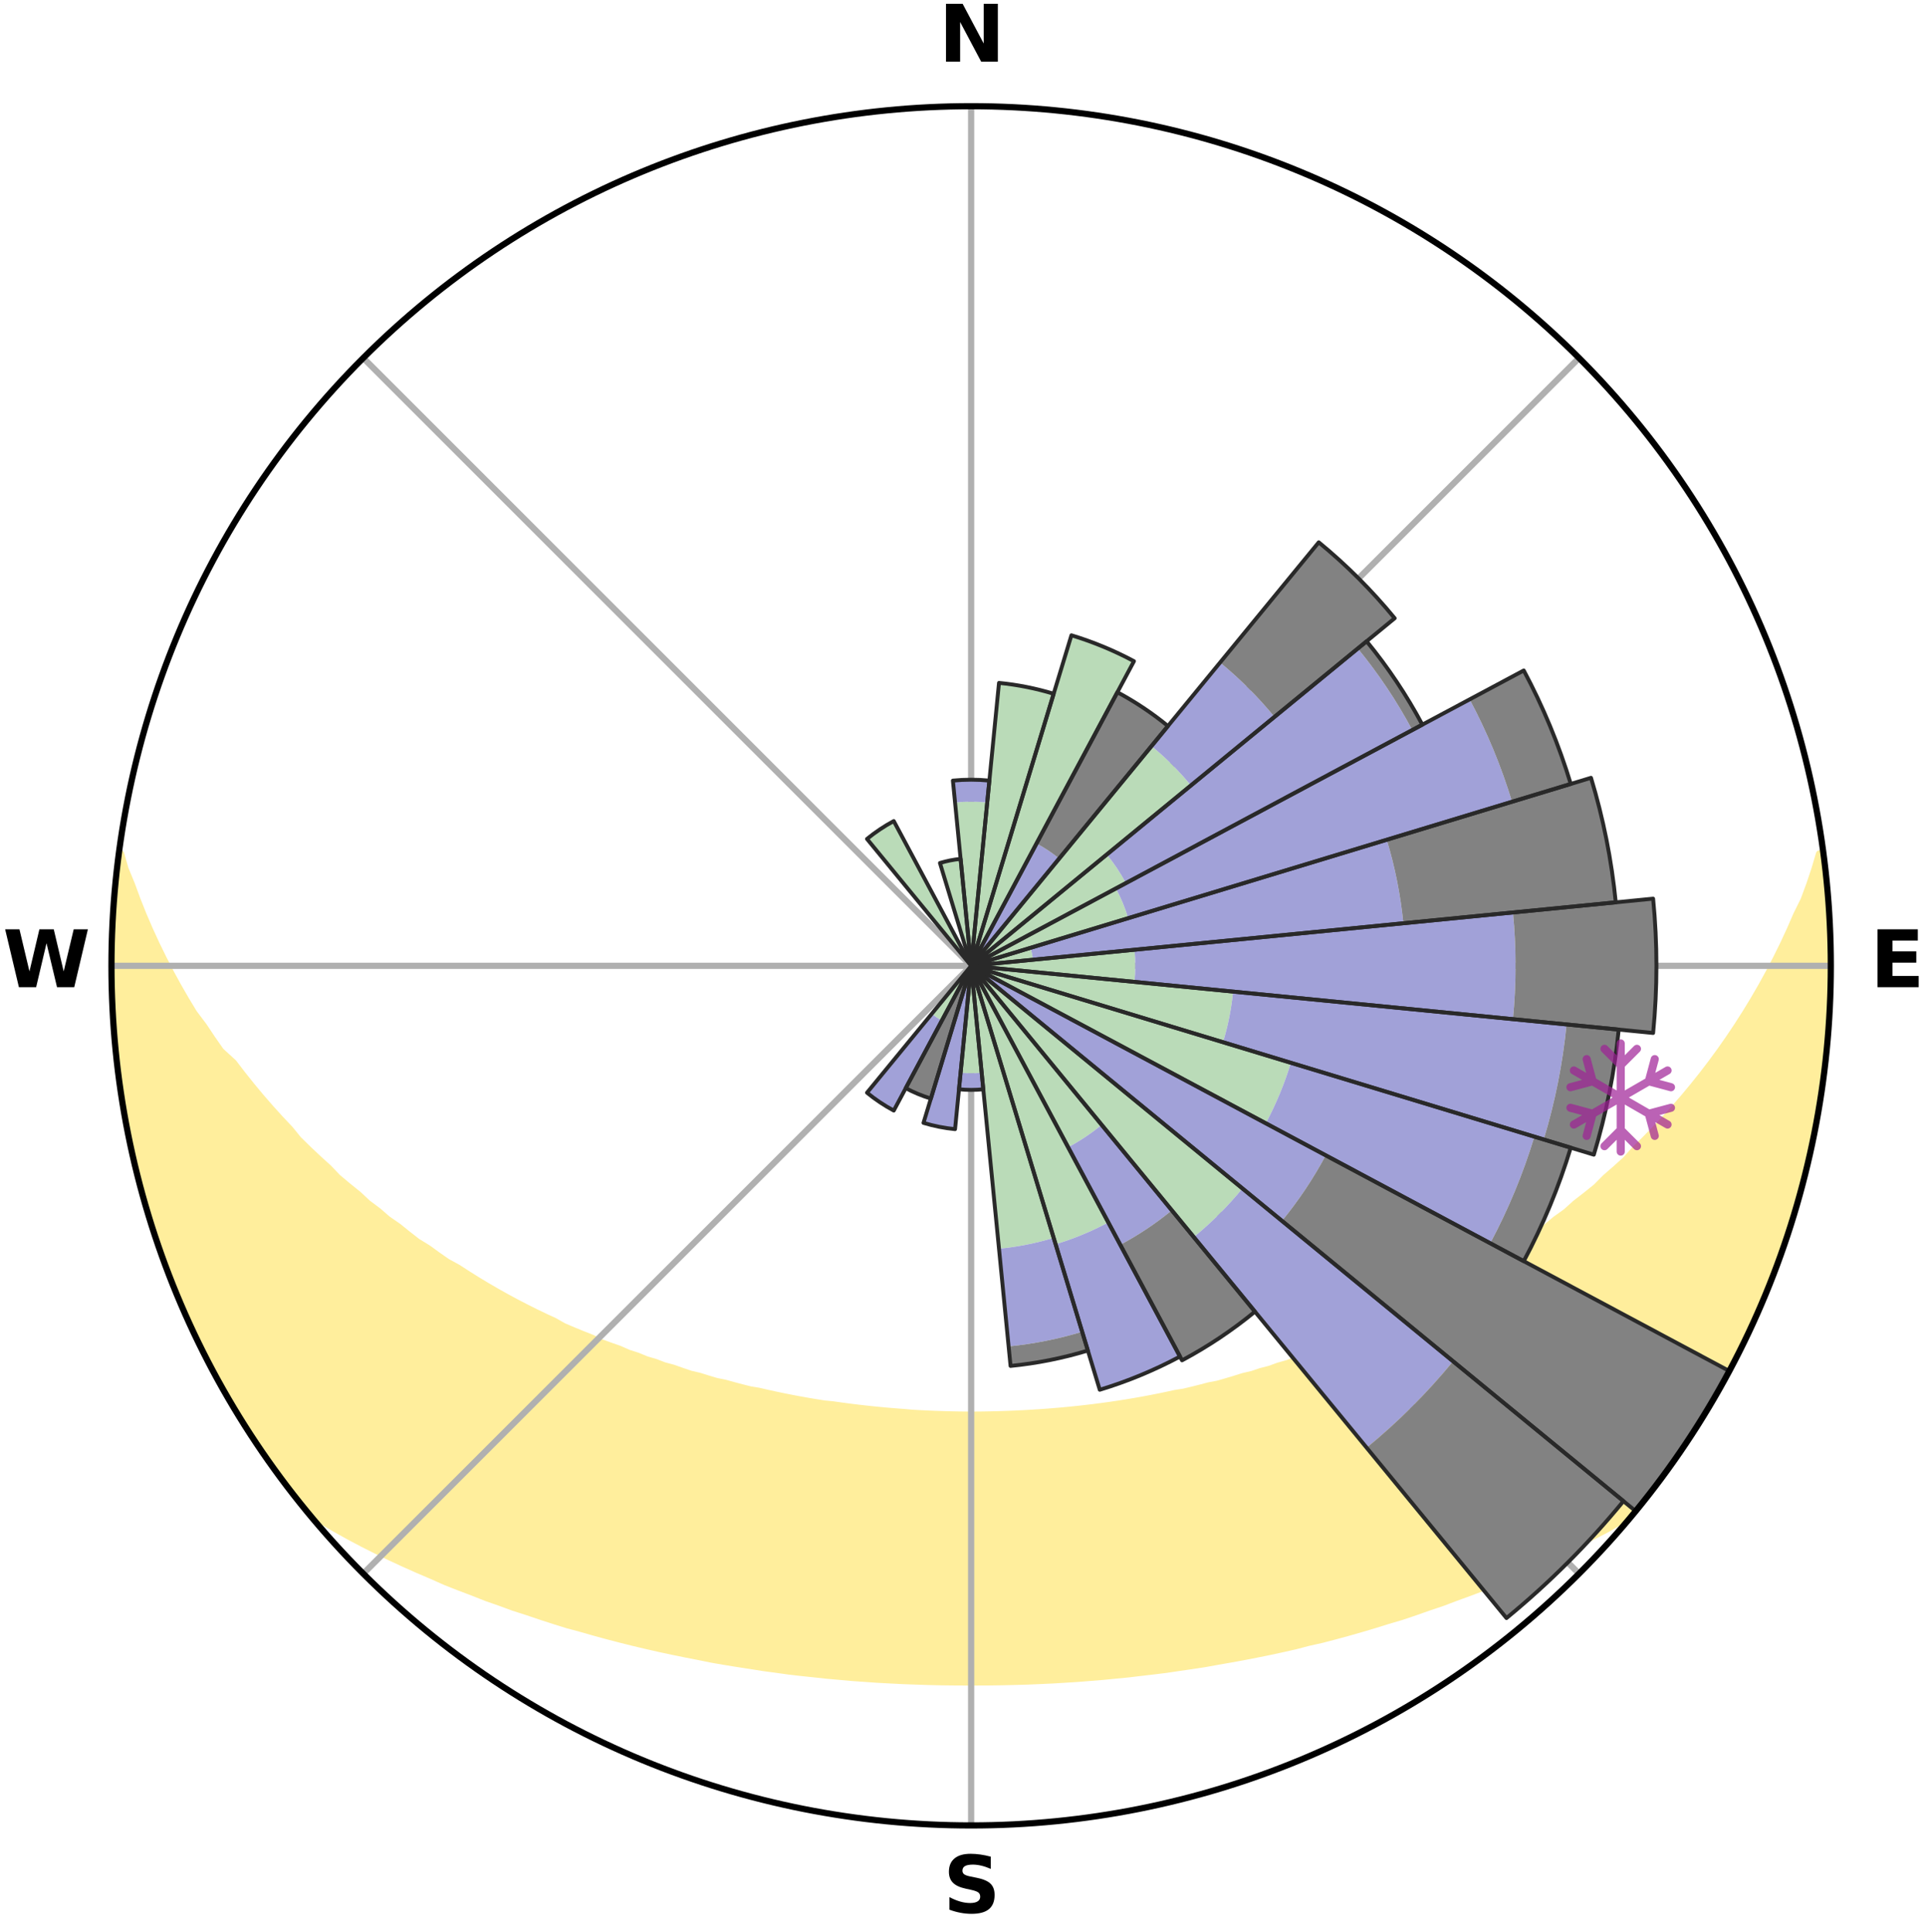 <?xml version="1.0" encoding="utf-8" standalone="no"?>
<!DOCTYPE svg PUBLIC "-//W3C//DTD SVG 1.1//EN"
  "http://www.w3.org/Graphics/SVG/1.1/DTD/svg11.dtd">
<svg xmlns:xlink="http://www.w3.org/1999/xlink" width="248.41pt" height="249.158pt" viewBox="0 0 248.41 249.158" xmlns="http://www.w3.org/2000/svg" version="1.1">
 <title>Ski Rose for The Duck</title>
 <defs>
  <style type="text/css">*{stroke-linejoin: round; stroke-linecap: butt}</style>
 </defs>
 <g id="figure_1">
  <g id="patch_1">
   <path d="M 0 249.158 
L 248.41 249.158 
L 248.41 0 
L 0 0 
z
" style="fill: #ffffff"/>
  </g>
  <g id="axes_1">
   <g id="patch_2">
    <path d="M 236.135 124.579 
C 236.135 110.018 233.267 95.599 227.695 82.147 
C 222.122 68.695 213.955 56.471 203.659 46.175 
C 193.363 35.879 181.139 27.711 167.687 22.139 
C 154.235 16.567 139.815 13.699 125.255 13.699 
C 110.694 13.699 96.275 16.567 82.823 22.139 
C 69.371 27.711 57.147 35.879 46.851 46.175 
C 36.555 56.471 28.387 68.695 22.815 82.147 
C 17.243 95.599 14.375 110.018 14.375 124.579 
C 14.375 139.14 17.243 153.559 22.815 167.011 
C 28.387 180.463 36.555 192.687 46.851 202.983 
C 57.147 213.279 69.371 221.447 82.823 227.019 
C 96.275 232.591 110.694 235.459 125.255 235.459 
C 139.815 235.459 154.235 232.591 167.687 227.019 
C 181.139 221.447 193.363 213.279 203.659 202.983 
C 213.955 192.687 222.122 180.463 227.695 167.011 
C 233.267 153.559 236.135 139.14 236.135 124.579 
M 125.255 124.579 
C 125.255 124.579 125.255 124.579 125.255 124.579 
C 125.255 124.579 125.255 124.579 125.255 124.579 
C 125.255 124.579 125.255 124.579 125.255 124.579 
C 125.255 124.579 125.255 124.579 125.255 124.579 
C 125.255 124.579 125.255 124.579 125.255 124.579 
C 125.255 124.579 125.255 124.579 125.255 124.579 
C 125.255 124.579 125.255 124.579 125.255 124.579 
C 125.255 124.579 125.255 124.579 125.255 124.579 
C 125.255 124.579 125.255 124.579 125.255 124.579 
C 125.255 124.579 125.255 124.579 125.255 124.579 
C 125.255 124.579 125.255 124.579 125.255 124.579 
C 125.255 124.579 125.255 124.579 125.255 124.579 
C 125.255 124.579 125.255 124.579 125.255 124.579 
C 125.255 124.579 125.255 124.579 125.255 124.579 
C 125.255 124.579 125.255 124.579 125.255 124.579 
C 125.255 124.579 125.255 124.579 125.255 124.579 
z
" style="fill: #ffffff"/>
   </g>
   <g id="PolyCollection_1">
    <defs>
     <path id="mebeac8be20" d="M 235.029 -139.031 
L 234.706 -138.989 
L 234.109 -136.981 
L 233.442 -134.996 
L 232.716 -133.036 
L 231.755 -131.093 
L 230.929 -129.193 
L 230.061 -127.324 
L 229.155 -125.486 
L 228.213 -123.681 
L 227.238 -121.909 
L 226.231 -120.17 
L 225.193 -118.467 
L 224.127 -116.798 
L 223.033 -115.164 
L 221.913 -113.566 
L 220.769 -112.004 
L 219.602 -110.479 
L 218.413 -108.99 
L 217.203 -107.537 
L 215.974 -106.122 
L 214.727 -104.744 
L 213.463 -103.402 
L 212.184 -102.098 
L 210.89 -100.83 
L 209.759 -99.548 
L 208.439 -98.351 
L 207.107 -97.192 
L 205.936 -96.008 
L 204.585 -94.919 
L 203.226 -93.865 
L 202.024 -92.78 
L 200.652 -91.796 
L 199.433 -90.774 
L 198.052 -89.857 
L 196.821 -88.898 
L 195.583 -87.968 
L 194.193 -87.149 
L 192.949 -86.28 
L 191.7 -85.44 
L 190.449 -84.628 
L 189.195 -83.844 
L 187.808 -83.176 
L 186.555 -82.449 
L 185.302 -81.748 
L 184.049 -81.073 
L 182.798 -80.425 
L 181.549 -79.801 
L 180.416 -79.108 
L 179.169 -78.532 
L 177.926 -77.98 
L 176.686 -77.451 
L 175.452 -76.944 
L 174.32 -76.363 
L 173.093 -75.899 
L 171.871 -75.455 
L 170.744 -74.937 
L 169.532 -74.532 
L 168.409 -74.053 
L 167.208 -73.685 
L 166.09 -73.243 
L 164.902 -72.91 
L 163.789 -72.503 
L 162.615 -72.202 
L 161.51 -71.828 
L 160.349 -71.558 
L 159.252 -71.215 
L 158.157 -70.887 
L 157.066 -70.575 
L 155.931 -70.359 
L 154.849 -70.074 
L 153.769 -69.803 
L 152.693 -69.546 
L 151.585 -69.376 
L 150.519 -69.143 
L 149.455 -68.922 
L 148.395 -68.713 
L 147.339 -68.516 
L 146.286 -68.33 
L 145.236 -68.155 
L 144.189 -67.991 
L 143.145 -67.837 
L 142.105 -67.694 
L 141.068 -67.56 
L 140.033 -67.436 
L 139.001 -67.321 
L 137.972 -67.215 
L 136.945 -67.118 
L 135.921 -67.03 
L 134.899 -66.95 
L 133.878 -66.878 
L 132.86 -66.814 
L 131.843 -66.759 
L 130.827 -66.711 
L 129.812 -66.671 
L 128.799 -66.638 
L 127.786 -66.613 
L 126.773 -66.595 
L 125.761 -66.585 
L 124.749 -66.586 
L 123.737 -66.597 
L 122.724 -66.616 
L 121.711 -66.643 
L 120.698 -66.677 
L 119.683 -66.718 
L 118.668 -66.768 
L 117.651 -66.825 
L 116.637 -66.917 
L 115.618 -66.993 
L 114.598 -67.077 
L 113.575 -67.17 
L 112.55 -67.272 
L 111.523 -67.382 
L 110.494 -67.501 
L 109.461 -67.63 
L 108.426 -67.767 
L 107.389 -67.915 
L 106.329 -68.016 
L 105.283 -68.182 
L 104.234 -68.358 
L 103.182 -68.545 
L 102.127 -68.743 
L 101.068 -68.953 
L 100.006 -69.175 
L 98.94 -69.409 
L 97.871 -69.656 
L 96.759 -69.839 
L 95.681 -70.11 
L 94.599 -70.396 
L 93.515 -70.696 
L 92.376 -70.926 
L 91.283 -71.254 
L 90.187 -71.598 
L 89.028 -71.869 
L 87.925 -72.244 
L 86.819 -72.636 
L 85.641 -72.953 
L 84.528 -73.379 
L 83.338 -73.73 
L 82.219 -74.191 
L 81.017 -74.577 
L 79.894 -75.077 
L 78.682 -75.501 
L 77.462 -75.945 
L 76.334 -76.505 
L 75.107 -76.99 
L 73.874 -77.497 
L 72.637 -78.027 
L 71.506 -78.673 
L 70.264 -79.248 
L 69.019 -79.847 
L 67.772 -80.471 
L 66.523 -81.12 
L 65.273 -81.794 
L 64.022 -82.495 
L 62.771 -83.222 
L 61.521 -83.976 
L 60.273 -84.758 
L 59.026 -85.567 
L 57.639 -86.324 
L 56.396 -87.192 
L 55.158 -88.089 
L 53.774 -88.94 
L 52.545 -89.898 
L 51.323 -90.886 
L 49.949 -91.835 
L 48.742 -92.886 
L 47.38 -93.903 
L 46.19 -95.018 
L 44.844 -96.104 
L 43.505 -97.226 
L 42.35 -98.439 
L 41.034 -99.632 
L 39.73 -100.861 
L 38.438 -102.127 
L 37.342 -103.473 
L 36.082 -104.81 
L 34.838 -106.184 
L 33.613 -107.594 
L 32.407 -109.042 
L 31.221 -110.526 
L 30.058 -112.046 
L 28.415 -113.546 
L 27.299 -115.147 
L 26.208 -116.784 
L 24.956 -118.445 
L 23.921 -120.155 
L 22.917 -121.899 
L 21.945 -123.677 
L 21.007 -125.489 
L 20.105 -127.333 
L 19.243 -129.208 
L 18.422 -131.113 
L 17.649 -133.048 
L 16.928 -135.01 
L 16.101 -137.016 
L 15.518 -139.026 
L 15.359 -139.047 
L 15.359 -139.047 
L 15.174 -137.121 
L 14.914 -135.204 
L 14.796 -133.272 
L 14.601 -131.347 
L 14.55 -129.413 
L 14.42 -127.481 
L 14.485 -125.546 
L 14.42 -123.612 
L 14.501 -121.679 
L 14.501 -119.743 
L 14.648 -117.814 
L 14.828 -115.888 
L 14.925 -113.955 
L 15.17 -112.036 
L 15.329 -110.107 
L 15.678 -108.203 
L 15.899 -106.279 
L 16.271 -104.38 
L 16.675 -102.488 
L 17.023 -100.585 
L 17.49 -98.707 
L 17.989 -96.838 
L 18.426 -94.953 
L 18.986 -93.101 
L 19.579 -91.259 
L 20.107 -89.397 
L 20.761 -87.576 
L 21.446 -85.767 
L 22.184 -83.978 
L 22.835 -82.155 
L 23.612 -80.384 
L 24.44 -78.635 
L 25.188 -76.85 
L 26.057 -75.121 
L 26.957 -73.408 
L 27.83 -71.682 
L 28.793 -70.004 
L 29.721 -68.305 
L 30.747 -66.664 
L 31.754 -65.012 
L 32.809 -63.391 
L 33.915 -61.803 
L 35.019 -60.214 
L 36.14 -58.638 
L 37.29 -57.082 
L 38.484 -55.559 
L 39.737 -54.083 
L 41.51 -53.054 
L 43.254 -52.031 
L 45.013 -51.051 
L 46.784 -50.113 
L 48.563 -49.214 
L 50.346 -48.351 
L 52.131 -47.523 
L 53.918 -46.728 
L 55.703 -45.966 
L 57.448 -45.187 
L 59.231 -44.485 
L 61.01 -43.812 
L 62.75 -43.121 
L 64.522 -42.503 
L 66.257 -41.867 
L 68.02 -41.302 
L 69.748 -40.717 
L 71.472 -40.158 
L 73.193 -39.622 
L 74.935 -39.153 
L 76.647 -38.664 
L 78.354 -38.198 
L 80.057 -37.754 
L 81.754 -37.331 
L 83.448 -36.929 
L 85.136 -36.547 
L 86.82 -36.186 
L 88.499 -35.842 
L 90.173 -35.518 
L 91.83 -35.18 
L 93.495 -34.892 
L 95.156 -34.623 
L 96.812 -34.369 
L 98.455 -34.105 
L 100.103 -33.886 
L 101.741 -33.657 
L 103.381 -33.468 
L 105.018 -33.295 
L 106.647 -33.117 
L 108.277 -32.972 
L 109.901 -32.826 
L 111.525 -32.712 
L 113.145 -32.598 
L 114.765 -32.51 
L 116.381 -32.426 
L 117.998 -32.367 
L 119.612 -32.313 
L 121.225 -32.274 
L 122.837 -32.254 
L 124.449 -32.245 
L 126.061 -32.246 
L 127.672 -32.253 
L 129.285 -32.277 
L 130.898 -32.316 
L 132.513 -32.361 
L 134.128 -32.43 
L 135.745 -32.505 
L 137.364 -32.604 
L 138.986 -32.704 
L 140.608 -32.834 
L 142.235 -32.964 
L 143.861 -33.126 
L 145.495 -33.284 
L 147.126 -33.479 
L 148.766 -33.669 
L 150.41 -33.871 
L 152.051 -34.117 
L 153.702 -34.355 
L 155.359 -34.607 
L 157.01 -34.907 
L 158.674 -35.196 
L 160.344 -35.5 
L 162.018 -35.825 
L 163.698 -36.166 
L 165.382 -36.529 
L 167.071 -36.909 
L 168.746 -37.349 
L 170.464 -37.732 
L 172.167 -38.178 
L 173.876 -38.642 
L 175.587 -39.132 
L 177.304 -39.642 
L 179.024 -40.179 
L 180.777 -40.695 
L 182.506 -41.278 
L 184.237 -41.889 
L 186.005 -42.48 
L 187.743 -43.142 
L 189.519 -43.787 
L 191.3 -44.46 
L 193.042 -45.21 
L 194.827 -45.942 
L 196.614 -46.705 
L 198.401 -47.499 
L 200.143 -48.373 
L 201.925 -49.235 
L 203.703 -50.134 
L 205.474 -51.072 
L 207.281 -52.009 
L 209.025 -53.033 
L 210.749 -54.103 
L 212.03 -55.555 
L 213.213 -57.086 
L 214.386 -58.626 
L 215.522 -60.192 
L 216.596 -61.802 
L 217.683 -63.402 
L 218.721 -65.035 
L 219.709 -66.697 
L 220.767 -68.318 
L 221.733 -69.994 
L 222.688 -71.677 
L 223.596 -73.386 
L 224.457 -75.119 
L 225.312 -76.854 
L 226.07 -78.635 
L 226.917 -80.375 
L 227.582 -82.194 
L 228.325 -83.979 
L 229.046 -85.773 
L 229.724 -87.585 
L 230.357 -89.412 
L 230.956 -91.252 
L 231.516 -93.103 
L 232.032 -94.967 
L 232.521 -96.838 
L 232.958 -98.722 
L 233.352 -100.614 
L 233.886 -102.478 
L 234.204 -104.387 
L 234.48 -106.301 
L 234.909 -108.191 
L 235.109 -110.116 
L 235.308 -112.04 
L 235.593 -113.955 
L 235.68 -115.888 
L 235.891 -117.812 
L 235.949 -119.746 
L 236.089 -121.677 
L 236.077 -123.612 
L 236.032 -125.546 
L 236.068 -127.481 
L 235.907 -129.41 
L 235.922 -131.348 
L 235.695 -133.271 
L 235.597 -135.204 
L 235.351 -137.123 
L 235.029 -139.031 
z
" style="stroke: #ffee9c"/>
    </defs>
    <g clip-path="url(#pb4ba52b728)">
     <use xlink:href="#mebeac8be20" x="0" y="249.158" style="fill: #ffee9c; stroke: #ffee9c"/>
    </g>
   </g>
   <g id="matplotlib.axis_1">
    <g id="xtick_1">
     <g id="line2d_1">
      <path d="M 125.255 124.579 
L 125.255 13.699 
" clip-path="url(#pb4ba52b728)" style="fill: none; stroke: #b0b0b0; stroke-width: 0.8; stroke-linecap: square"/>
     </g>
     <g id="text_1">
      <!-- N -->
      <g transform="translate(121.07 7.958) scale(0.1 -0.1)">
       <defs>
        <path id="DejaVuSans-Bold-4e" d="M 588 4666 
L 1931 4666 
L 3628 1466 
L 3628 4666 
L 4769 4666 
L 4769 0 
L 3425 0 
L 1728 3200 
L 1728 0 
L 588 0 
L 588 4666 
z
" transform="scale(0.016)"/>
       </defs>
       <use xlink:href="#DejaVuSans-Bold-4e"/>
      </g>
     </g>
    </g>
    <g id="xtick_2">
     <g id="line2d_2">
      <path d="M 125.255 124.579 
L 203.659 46.175 
" clip-path="url(#pb4ba52b728)" style="fill: none; stroke: #b0b0b0; stroke-width: 0.8; stroke-linecap: square"/>
     </g>
    </g>
    <g id="xtick_3">
     <g id="line2d_3">
      <path d="M 125.255 124.579 
L 236.135 124.579 
" clip-path="url(#pb4ba52b728)" style="fill: none; stroke: #b0b0b0; stroke-width: 0.8; stroke-linecap: square"/>
     </g>
     <g id="text_2">
      <!-- E -->
      <g transform="translate(241.219 127.338) scale(0.1 -0.1)">
       <defs>
        <path id="DejaVuSans-Bold-45" d="M 588 4666 
L 3834 4666 
L 3834 3756 
L 1791 3756 
L 1791 2888 
L 3713 2888 
L 3713 1978 
L 1791 1978 
L 1791 909 
L 3903 909 
L 3903 0 
L 588 0 
L 588 4666 
z
" transform="scale(0.016)"/>
       </defs>
       <use xlink:href="#DejaVuSans-Bold-45"/>
      </g>
     </g>
    </g>
    <g id="xtick_4">
     <g id="line2d_4">
      <path d="M 125.255 124.579 
L 203.659 202.983 
" clip-path="url(#pb4ba52b728)" style="fill: none; stroke: #b0b0b0; stroke-width: 0.8; stroke-linecap: square"/>
     </g>
    </g>
    <g id="xtick_5">
     <g id="line2d_5">
      <path d="M 125.255 124.579 
L 125.255 235.459 
" clip-path="url(#pb4ba52b728)" style="fill: none; stroke: #b0b0b0; stroke-width: 0.8; stroke-linecap: square"/>
     </g>
     <g id="text_3">
      <!-- S -->
      <g transform="translate(121.654 246.718) scale(0.1 -0.1)">
       <defs>
        <path id="DejaVuSans-Bold-53" d="M 3834 4519 
L 3834 3531 
Q 3450 3703 3084 3790 
Q 2719 3878 2394 3878 
Q 1963 3878 1756 3759 
Q 1550 3641 1550 3391 
Q 1550 3203 1689 3098 
Q 1828 2994 2194 2919 
L 2706 2816 
Q 3484 2659 3812 2340 
Q 4141 2022 4141 1434 
Q 4141 663 3683 286 
Q 3225 -91 2284 -91 
Q 1841 -91 1394 -6 
Q 947 78 500 244 
L 500 1259 
Q 947 1022 1364 901 
Q 1781 781 2169 781 
Q 2563 781 2772 912 
Q 2981 1044 2981 1288 
Q 2981 1506 2839 1625 
Q 2697 1744 2272 1838 
L 1806 1941 
Q 1106 2091 782 2419 
Q 459 2747 459 3303 
Q 459 4000 909 4375 
Q 1359 4750 2203 4750 
Q 2588 4750 2994 4692 
Q 3400 4634 3834 4519 
z
" transform="scale(0.016)"/>
       </defs>
       <use xlink:href="#DejaVuSans-Bold-53"/>
      </g>
     </g>
    </g>
    <g id="xtick_6">
     <g id="line2d_6">
      <path d="M 125.255 124.579 
L 46.851 202.983 
" clip-path="url(#pb4ba52b728)" style="fill: none; stroke: #b0b0b0; stroke-width: 0.8; stroke-linecap: square"/>
     </g>
    </g>
    <g id="xtick_7">
     <g id="line2d_7">
      <path d="M 125.255 124.579 
L 14.375 124.579 
" clip-path="url(#pb4ba52b728)" style="fill: none; stroke: #b0b0b0; stroke-width: 0.8; stroke-linecap: square"/>
     </g>
     <g id="text_4">
      <!-- W -->
      <g transform="translate(0.36 127.338) scale(0.1 -0.1)">
       <defs>
        <path id="DejaVuSans-Bold-57" d="M 191 4666 
L 1344 4666 
L 2150 1275 
L 2950 4666 
L 4109 4666 
L 4909 1275 
L 5716 4666 
L 6859 4666 
L 5759 0 
L 4372 0 
L 3525 3547 
L 2688 0 
L 1300 0 
L 191 4666 
z
" transform="scale(0.016)"/>
       </defs>
       <use xlink:href="#DejaVuSans-Bold-57"/>
      </g>
     </g>
    </g>
    <g id="xtick_8">
     <g id="line2d_8">
      <path d="M 125.255 124.579 
L 46.851 46.175 
" clip-path="url(#pb4ba52b728)" style="fill: none; stroke: #b0b0b0; stroke-width: 0.8; stroke-linecap: square"/>
     </g>
    </g>
   </g>
   <g id="matplotlib.axis_2"/>
   <g id="patch_3">
    <path d="M 125.255 124.579 
C 125.255 124.579 125.255 124.579 125.255 124.579 
C 125.255 124.579 125.255 124.579 125.255 124.579 
L 125.255 124.579 
C 125.255 124.579 125.255 124.579 125.255 124.579 
C 125.255 124.579 125.255 124.579 125.255 124.579 
z
" clip-path="url(#pb4ba52b728)" style="fill: #d9d9d9"/>
   </g>
   <g id="patch_4">
    <path d="M 125.255 124.579 
C 125.255 124.579 125.255 124.579 125.255 124.579 
C 125.255 124.579 125.255 124.579 125.255 124.579 
L 125.255 124.579 
C 125.255 124.579 125.255 124.579 125.255 124.579 
C 125.255 124.579 125.255 124.579 125.255 124.579 
z
" clip-path="url(#pb4ba52b728)" style="fill: #d9d9d9"/>
   </g>
   <g id="patch_5">
    <path d="M 125.255 124.579 
C 125.255 124.579 125.255 124.579 125.255 124.579 
C 125.255 124.579 125.255 124.579 125.255 124.579 
L 125.255 124.579 
C 125.255 124.579 125.255 124.579 125.255 124.579 
C 125.255 124.579 125.255 124.579 125.255 124.579 
z
" clip-path="url(#pb4ba52b728)" style="fill: #d9d9d9"/>
   </g>
   <g id="patch_6">
    <path d="M 125.255 124.579 
C 125.255 124.579 125.255 124.579 125.255 124.579 
C 125.255 124.579 125.255 124.579 125.255 124.579 
L 125.255 124.579 
C 125.255 124.579 125.255 124.579 125.255 124.579 
C 125.255 124.579 125.255 124.579 125.255 124.579 
z
" clip-path="url(#pb4ba52b728)" style="fill: #d9d9d9"/>
   </g>
   <g id="patch_7">
    <path d="M 125.255 124.579 
C 125.255 124.579 125.255 124.579 125.255 124.579 
C 125.255 124.579 125.255 124.579 125.255 124.579 
L 125.255 124.579 
C 125.255 124.579 125.255 124.579 125.255 124.579 
C 125.255 124.579 125.255 124.579 125.255 124.579 
z
" clip-path="url(#pb4ba52b728)" style="fill: #d9d9d9"/>
   </g>
   <g id="patch_8">
    <path d="M 125.255 124.579 
C 125.255 124.579 125.255 124.579 125.255 124.579 
C 125.255 124.579 125.255 124.579 125.255 124.579 
L 125.255 124.579 
C 125.255 124.579 125.255 124.579 125.255 124.579 
C 125.255 124.579 125.255 124.579 125.255 124.579 
z
" clip-path="url(#pb4ba52b728)" style="fill: #d9d9d9"/>
   </g>
   <g id="patch_9">
    <path d="M 125.255 124.579 
C 125.255 124.579 125.255 124.579 125.255 124.579 
C 125.255 124.579 125.255 124.579 125.255 124.579 
L 125.255 124.579 
C 125.255 124.579 125.255 124.579 125.255 124.579 
C 125.255 124.579 125.255 124.579 125.255 124.579 
z
" clip-path="url(#pb4ba52b728)" style="fill: #d9d9d9"/>
   </g>
   <g id="patch_10">
    <path d="M 125.255 124.579 
C 125.255 124.579 125.255 124.579 125.255 124.579 
C 125.255 124.579 125.255 124.579 125.255 124.579 
L 125.255 124.579 
C 125.255 124.579 125.255 124.579 125.255 124.579 
C 125.255 124.579 125.255 124.579 125.255 124.579 
z
" clip-path="url(#pb4ba52b728)" style="fill: #d9d9d9"/>
   </g>
   <g id="patch_11">
    <path d="M 125.255 124.579 
C 125.255 124.579 125.255 124.579 125.255 124.579 
C 125.255 124.579 125.255 124.579 125.255 124.579 
L 125.255 124.579 
C 125.255 124.579 125.255 124.579 125.255 124.579 
C 125.255 124.579 125.255 124.579 125.255 124.579 
z
" clip-path="url(#pb4ba52b728)" style="fill: #d9d9d9"/>
   </g>
   <g id="patch_12">
    <path d="M 125.255 124.579 
C 125.255 124.579 125.255 124.579 125.255 124.579 
C 125.255 124.579 125.255 124.579 125.255 124.579 
L 125.255 124.579 
C 125.255 124.579 125.255 124.579 125.255 124.579 
C 125.255 124.579 125.255 124.579 125.255 124.579 
z
" clip-path="url(#pb4ba52b728)" style="fill: #d9d9d9"/>
   </g>
   <g id="patch_13">
    <path d="M 125.255 124.579 
C 125.255 124.579 125.255 124.579 125.255 124.579 
C 125.255 124.579 125.255 124.579 125.255 124.579 
L 125.255 124.579 
C 125.255 124.579 125.255 124.579 125.255 124.579 
C 125.255 124.579 125.255 124.579 125.255 124.579 
z
" clip-path="url(#pb4ba52b728)" style="fill: #d9d9d9"/>
   </g>
   <g id="patch_14">
    <path d="M 125.255 124.579 
C 125.255 124.579 125.255 124.579 125.255 124.579 
C 125.255 124.579 125.255 124.579 125.255 124.579 
L 125.255 124.579 
C 125.255 124.579 125.255 124.579 125.255 124.579 
C 125.255 124.579 125.255 124.579 125.255 124.579 
z
" clip-path="url(#pb4ba52b728)" style="fill: #d9d9d9"/>
   </g>
   <g id="patch_15">
    <path d="M 125.255 124.579 
C 125.255 124.579 125.255 124.579 125.255 124.579 
C 125.255 124.579 125.255 124.579 125.255 124.579 
L 125.255 124.579 
C 125.255 124.579 125.255 124.579 125.255 124.579 
C 125.255 124.579 125.255 124.579 125.255 124.579 
z
" clip-path="url(#pb4ba52b728)" style="fill: #d9d9d9"/>
   </g>
   <g id="patch_16">
    <path d="M 125.255 124.579 
C 125.255 124.579 125.255 124.579 125.255 124.579 
C 125.255 124.579 125.255 124.579 125.255 124.579 
L 125.255 124.579 
C 125.255 124.579 125.255 124.579 125.255 124.579 
C 125.255 124.579 125.255 124.579 125.255 124.579 
z
" clip-path="url(#pb4ba52b728)" style="fill: #d9d9d9"/>
   </g>
   <g id="patch_17">
    <path d="M 125.255 124.579 
C 125.255 124.579 125.255 124.579 125.255 124.579 
C 125.255 124.579 125.255 124.579 125.255 124.579 
L 125.255 124.579 
C 125.255 124.579 125.255 124.579 125.255 124.579 
C 125.255 124.579 125.255 124.579 125.255 124.579 
z
" clip-path="url(#pb4ba52b728)" style="fill: #d9d9d9"/>
   </g>
   <g id="patch_18">
    <path d="M 125.255 124.579 
C 125.255 124.579 125.255 124.579 125.255 124.579 
C 125.255 124.579 125.255 124.579 125.255 124.579 
L 125.255 124.579 
C 125.255 124.579 125.255 124.579 125.255 124.579 
C 125.255 124.579 125.255 124.579 125.255 124.579 
z
" clip-path="url(#pb4ba52b728)" style="fill: #d9d9d9"/>
   </g>
   <g id="patch_19">
    <path d="M 125.255 124.579 
C 125.255 124.579 125.255 124.579 125.255 124.579 
C 125.255 124.579 125.255 124.579 125.255 124.579 
L 125.255 124.579 
C 125.255 124.579 125.255 124.579 125.255 124.579 
C 125.255 124.579 125.255 124.579 125.255 124.579 
z
" clip-path="url(#pb4ba52b728)" style="fill: #d9d9d9"/>
   </g>
   <g id="patch_20">
    <path d="M 125.255 124.579 
C 125.255 124.579 125.255 124.579 125.255 124.579 
C 125.255 124.579 125.255 124.579 125.255 124.579 
L 125.255 124.579 
C 125.255 124.579 125.255 124.579 125.255 124.579 
C 125.255 124.579 125.255 124.579 125.255 124.579 
z
" clip-path="url(#pb4ba52b728)" style="fill: #d9d9d9"/>
   </g>
   <g id="patch_21">
    <path d="M 125.255 124.579 
C 125.255 124.579 125.255 124.579 125.255 124.579 
C 125.255 124.579 125.255 124.579 125.255 124.579 
L 125.255 124.579 
C 125.255 124.579 125.255 124.579 125.255 124.579 
C 125.255 124.579 125.255 124.579 125.255 124.579 
z
" clip-path="url(#pb4ba52b728)" style="fill: #d9d9d9"/>
   </g>
   <g id="patch_22">
    <path d="M 125.255 124.579 
C 125.255 124.579 125.255 124.579 125.255 124.579 
C 125.255 124.579 125.255 124.579 125.255 124.579 
L 125.255 124.579 
C 125.255 124.579 125.255 124.579 125.255 124.579 
C 125.255 124.579 125.255 124.579 125.255 124.579 
z
" clip-path="url(#pb4ba52b728)" style="fill: #d9d9d9"/>
   </g>
   <g id="patch_23">
    <path d="M 125.255 124.579 
C 125.255 124.579 125.255 124.579 125.255 124.579 
C 125.255 124.579 125.255 124.579 125.255 124.579 
L 125.255 124.579 
C 125.255 124.579 125.255 124.579 125.255 124.579 
C 125.255 124.579 125.255 124.579 125.255 124.579 
z
" clip-path="url(#pb4ba52b728)" style="fill: #d9d9d9"/>
   </g>
   <g id="patch_24">
    <path d="M 125.255 124.579 
C 125.255 124.579 125.255 124.579 125.255 124.579 
C 125.255 124.579 125.255 124.579 125.255 124.579 
L 125.255 124.579 
C 125.255 124.579 125.255 124.579 125.255 124.579 
C 125.255 124.579 125.255 124.579 125.255 124.579 
z
" clip-path="url(#pb4ba52b728)" style="fill: #d9d9d9"/>
   </g>
   <g id="patch_25">
    <path d="M 125.255 124.579 
C 125.255 124.579 125.255 124.579 125.255 124.579 
C 125.255 124.579 125.255 124.579 125.255 124.579 
L 125.255 124.579 
C 125.255 124.579 125.255 124.579 125.255 124.579 
C 125.255 124.579 125.255 124.579 125.255 124.579 
z
" clip-path="url(#pb4ba52b728)" style="fill: #d9d9d9"/>
   </g>
   <g id="patch_26">
    <path d="M 125.255 124.579 
C 125.255 124.579 125.255 124.579 125.255 124.579 
C 125.255 124.579 125.255 124.579 125.255 124.579 
L 125.255 124.579 
C 125.255 124.579 125.255 124.579 125.255 124.579 
C 125.255 124.579 125.255 124.579 125.255 124.579 
z
" clip-path="url(#pb4ba52b728)" style="fill: #d9d9d9"/>
   </g>
   <g id="patch_27">
    <path d="M 125.255 124.579 
C 125.255 124.579 125.255 124.579 125.255 124.579 
C 125.255 124.579 125.255 124.579 125.255 124.579 
L 125.255 124.579 
C 125.255 124.579 125.255 124.579 125.255 124.579 
C 125.255 124.579 125.255 124.579 125.255 124.579 
z
" clip-path="url(#pb4ba52b728)" style="fill: #d9d9d9"/>
   </g>
   <g id="patch_28">
    <path d="M 125.255 124.579 
C 125.255 124.579 125.255 124.579 125.255 124.579 
C 125.255 124.579 125.255 124.579 125.255 124.579 
L 125.255 124.579 
C 125.255 124.579 125.255 124.579 125.255 124.579 
C 125.255 124.579 125.255 124.579 125.255 124.579 
z
" clip-path="url(#pb4ba52b728)" style="fill: #d9d9d9"/>
   </g>
   <g id="patch_29">
    <path d="M 125.255 124.579 
C 125.255 124.579 125.255 124.579 125.255 124.579 
C 125.255 124.579 125.255 124.579 125.255 124.579 
L 125.255 124.579 
C 125.255 124.579 125.255 124.579 125.255 124.579 
C 125.255 124.579 125.255 124.579 125.255 124.579 
z
" clip-path="url(#pb4ba52b728)" style="fill: #d9d9d9"/>
   </g>
   <g id="patch_30">
    <path d="M 125.255 124.579 
C 125.255 124.579 125.255 124.579 125.255 124.579 
C 125.255 124.579 125.255 124.579 125.255 124.579 
L 125.255 124.579 
C 125.255 124.579 125.255 124.579 125.255 124.579 
C 125.255 124.579 125.255 124.579 125.255 124.579 
z
" clip-path="url(#pb4ba52b728)" style="fill: #d9d9d9"/>
   </g>
   <g id="patch_31">
    <path d="M 125.255 124.579 
C 125.255 124.579 125.255 124.579 125.255 124.579 
C 125.255 124.579 125.255 124.579 125.255 124.579 
L 125.255 124.579 
C 125.255 124.579 125.255 124.579 125.255 124.579 
C 125.255 124.579 125.255 124.579 125.255 124.579 
z
" clip-path="url(#pb4ba52b728)" style="fill: #d9d9d9"/>
   </g>
   <g id="patch_32">
    <path d="M 125.255 124.579 
C 125.255 124.579 125.255 124.579 125.255 124.579 
C 125.255 124.579 125.255 124.579 125.255 124.579 
L 125.255 124.579 
C 125.255 124.579 125.255 124.579 125.255 124.579 
C 125.255 124.579 125.255 124.579 125.255 124.579 
z
" clip-path="url(#pb4ba52b728)" style="fill: #d9d9d9"/>
   </g>
   <g id="patch_33">
    <path d="M 125.255 124.579 
C 125.255 124.579 125.255 124.579 125.255 124.579 
C 125.255 124.579 125.255 124.579 125.255 124.579 
L 125.255 124.579 
C 125.255 124.579 125.255 124.579 125.255 124.579 
C 125.255 124.579 125.255 124.579 125.255 124.579 
z
" clip-path="url(#pb4ba52b728)" style="fill: #d9d9d9"/>
   </g>
   <g id="patch_34">
    <path d="M 125.255 124.579 
C 125.255 124.579 125.255 124.579 125.255 124.579 
C 125.255 124.579 125.255 124.579 125.255 124.579 
L 125.255 124.579 
C 125.255 124.579 125.255 124.579 125.255 124.579 
C 125.255 124.579 125.255 124.579 125.255 124.579 
z
" clip-path="url(#pb4ba52b728)" style="fill: #d9d9d9"/>
   </g>
   <g id="patch_35">
    <path d="M 125.255 124.579 
C 125.255 124.579 125.255 124.579 125.255 124.579 
C 125.255 124.579 125.255 124.579 125.255 124.579 
L 127.33 103.51 
C 126.64 103.442 125.948 103.408 125.255 103.408 
C 124.562 103.408 123.869 103.442 123.18 103.51 
z
" clip-path="url(#pb4ba52b728)" style="fill: #badbb8"/>
   </g>
   <g id="patch_36">
    <path d="M 125.255 124.579 
C 125.255 124.579 125.255 124.579 125.255 124.579 
C 125.255 124.579 125.255 124.579 125.255 124.579 
L 135.9 89.488 
C 134.751 89.14 133.586 88.848 132.409 88.614 
C 131.232 88.379 130.044 88.203 128.849 88.086 
z
" clip-path="url(#pb4ba52b728)" style="fill: #badbb8"/>
   </g>
   <g id="patch_37">
    <path d="M 125.255 124.579 
C 125.255 124.579 125.255 124.579 125.255 124.579 
C 125.255 124.579 125.255 124.579 125.255 124.579 
L 146.257 85.286 
C 144.971 84.599 143.652 83.975 142.305 83.417 
C 140.957 82.859 139.584 82.367 138.188 81.944 
z
" clip-path="url(#pb4ba52b728)" style="fill: #badbb8"/>
   </g>
   <g id="patch_38">
    <path d="M 125.255 124.579 
C 125.255 124.579 125.255 124.579 125.255 124.579 
C 125.255 124.579 125.255 124.579 125.255 124.579 
L 125.255 124.579 
C 125.255 124.579 125.255 124.579 125.255 124.579 
C 125.255 124.579 125.255 124.579 125.255 124.579 
z
" clip-path="url(#pb4ba52b728)" style="fill: #badbb8"/>
   </g>
   <g id="patch_39">
    <path d="M 125.255 124.579 
C 125.255 124.579 125.255 124.579 125.255 124.579 
C 125.255 124.579 125.255 124.579 125.255 124.579 
L 153.601 101.316 
C 152.84 100.388 152.033 99.498 151.185 98.649 
C 150.336 97.801 149.446 96.994 148.518 96.233 
z
" clip-path="url(#pb4ba52b728)" style="fill: #badbb8"/>
   </g>
   <g id="patch_40">
    <path d="M 125.255 124.579 
C 125.255 124.579 125.255 124.579 125.255 124.579 
C 125.255 124.579 125.255 124.579 125.255 124.579 
L 145.216 113.91 
C 144.866 113.256 144.485 112.621 144.074 112.005 
C 143.662 111.389 143.221 110.793 142.751 110.221 
z
" clip-path="url(#pb4ba52b728)" style="fill: #badbb8"/>
   </g>
   <g id="patch_41">
    <path d="M 125.255 124.579 
C 125.255 124.579 125.255 124.579 125.255 124.579 
C 125.255 124.579 125.255 124.579 125.255 124.579 
L 145.515 118.433 
C 145.314 117.77 145.08 117.117 144.815 116.477 
C 144.55 115.837 144.253 115.21 143.926 114.599 
z
" clip-path="url(#pb4ba52b728)" style="fill: #badbb8"/>
   </g>
   <g id="patch_42">
    <path d="M 125.255 124.579 
C 125.255 124.579 125.255 124.579 125.255 124.579 
C 125.255 124.579 125.255 124.579 125.255 124.579 
L 133.218 123.795 
C 133.193 123.534 133.154 123.275 133.103 123.018 
C 133.052 122.761 132.988 122.507 132.912 122.256 
z
" clip-path="url(#pb4ba52b728)" style="fill: #badbb8"/>
   </g>
   <g id="patch_43">
    <path d="M 125.255 124.579 
C 125.255 124.579 125.255 124.579 125.255 124.579 
C 125.255 124.579 125.255 124.579 125.255 124.579 
L 146.324 126.654 
C 146.392 125.965 146.426 125.272 146.426 124.579 
C 146.426 123.886 146.392 123.194 146.324 122.504 
z
" clip-path="url(#pb4ba52b728)" style="fill: #badbb8"/>
   </g>
   <g id="patch_44">
    <path d="M 125.255 124.579 
C 125.255 124.579 125.255 124.579 125.255 124.579 
C 125.255 124.579 125.255 124.579 125.255 124.579 
L 157.743 134.434 
C 158.065 133.371 158.336 132.292 158.552 131.202 
C 158.769 130.112 158.932 129.013 159.041 127.907 
z
" clip-path="url(#pb4ba52b728)" style="fill: #badbb8"/>
   </g>
   <g id="patch_45">
    <path d="M 125.255 124.579 
C 125.255 124.579 125.255 124.579 125.255 124.579 
C 125.255 124.579 125.255 124.579 125.255 124.579 
L 163.259 144.893 
C 163.924 143.649 164.527 142.373 165.067 141.07 
C 165.607 139.767 166.082 138.438 166.492 137.088 
z
" clip-path="url(#pb4ba52b728)" style="fill: #badbb8"/>
   </g>
   <g id="patch_46">
    <path d="M 125.255 124.579 
C 125.255 124.579 125.255 124.579 125.255 124.579 
C 125.255 124.579 125.255 124.579 125.255 124.579 
L 125.255 124.579 
C 125.255 124.579 125.255 124.579 125.255 124.579 
C 125.255 124.579 125.255 124.579 125.255 124.579 
z
" clip-path="url(#pb4ba52b728)" style="fill: #badbb8"/>
   </g>
   <g id="patch_47">
    <path d="M 125.255 124.579 
C 125.255 124.579 125.255 124.579 125.255 124.579 
C 125.255 124.579 125.255 124.579 125.255 124.579 
L 153.972 159.571 
C 155.117 158.631 156.215 157.635 157.263 156.587 
C 158.311 155.54 159.306 154.441 160.246 153.296 
z
" clip-path="url(#pb4ba52b728)" style="fill: #badbb8"/>
   </g>
   <g id="patch_48">
    <path d="M 125.255 124.579 
C 125.255 124.579 125.255 124.579 125.255 124.579 
C 125.255 124.579 125.255 124.579 125.255 124.579 
L 137.766 147.985 
C 138.532 147.576 139.277 147.129 140 146.646 
C 140.722 146.164 141.42 145.646 142.092 145.095 
z
" clip-path="url(#pb4ba52b728)" style="fill: #badbb8"/>
   </g>
   <g id="patch_49">
    <path d="M 125.255 124.579 
C 125.255 124.579 125.255 124.579 125.255 124.579 
C 125.255 124.579 125.255 124.579 125.255 124.579 
L 136.15 160.496 
C 137.326 160.139 138.483 159.725 139.618 159.255 
C 140.753 158.785 141.864 158.259 142.948 157.68 
z
" clip-path="url(#pb4ba52b728)" style="fill: #badbb8"/>
   </g>
   <g id="patch_50">
    <path d="M 125.255 124.579 
C 125.255 124.579 125.255 124.579 125.255 124.579 
C 125.255 124.579 125.255 124.579 125.255 124.579 
L 128.849 161.073 
C 130.044 160.955 131.232 160.779 132.409 160.545 
C 133.586 160.31 134.751 160.019 135.9 159.67 
z
" clip-path="url(#pb4ba52b728)" style="fill: #badbb8"/>
   </g>
   <g id="patch_51">
    <path d="M 125.255 124.579 
C 125.255 124.579 125.255 124.579 125.255 124.579 
C 125.255 124.579 125.255 124.579 125.255 124.579 
L 123.896 138.372 
C 124.348 138.417 124.801 138.439 125.255 138.439 
C 125.709 138.439 126.162 138.417 126.613 138.372 
z
" clip-path="url(#pb4ba52b728)" style="fill: #badbb8"/>
   </g>
   <g id="patch_52">
    <path d="M 125.255 124.579 
C 125.255 124.579 125.255 124.579 125.255 124.579 
C 125.255 124.579 125.255 124.579 125.255 124.579 
L 125.255 124.579 
C 125.255 124.579 125.255 124.579 125.255 124.579 
C 125.255 124.579 125.255 124.579 125.255 124.579 
z
" clip-path="url(#pb4ba52b728)" style="fill: #badbb8"/>
   </g>
   <g id="patch_53">
    <path d="M 125.255 124.579 
C 125.255 124.579 125.255 124.579 125.255 124.579 
C 125.255 124.579 125.255 124.579 125.255 124.579 
L 125.255 124.579 
C 125.255 124.579 125.255 124.579 125.255 124.579 
C 125.255 124.579 125.255 124.579 125.255 124.579 
z
" clip-path="url(#pb4ba52b728)" style="fill: #badbb8"/>
   </g>
   <g id="patch_54">
    <path d="M 125.255 124.579 
C 125.255 124.579 125.255 124.579 125.255 124.579 
C 125.255 124.579 125.255 124.579 125.255 124.579 
L 120.178 130.765 
C 120.381 130.931 120.591 131.087 120.809 131.233 
C 121.027 131.378 121.252 131.513 121.483 131.636 
z
" clip-path="url(#pb4ba52b728)" style="fill: #badbb8"/>
   </g>
   <g id="patch_55">
    <path d="M 125.255 124.579 
C 125.255 124.579 125.255 124.579 125.255 124.579 
C 125.255 124.579 125.255 124.579 125.255 124.579 
L 125.255 124.579 
C 125.255 124.579 125.255 124.579 125.255 124.579 
C 125.255 124.579 125.255 124.579 125.255 124.579 
z
" clip-path="url(#pb4ba52b728)" style="fill: #badbb8"/>
   </g>
   <g id="patch_56">
    <path d="M 125.255 124.579 
C 125.255 124.579 125.255 124.579 125.255 124.579 
C 125.255 124.579 125.255 124.579 125.255 124.579 
L 125.255 124.579 
C 125.255 124.579 125.255 124.579 125.255 124.579 
C 125.255 124.579 125.255 124.579 125.255 124.579 
z
" clip-path="url(#pb4ba52b728)" style="fill: #badbb8"/>
   </g>
   <g id="patch_57">
    <path d="M 125.255 124.579 
C 125.255 124.579 125.255 124.579 125.255 124.579 
C 125.255 124.579 125.255 124.579 125.255 124.579 
L 125.255 124.579 
C 125.255 124.579 125.255 124.579 125.255 124.579 
C 125.255 124.579 125.255 124.579 125.255 124.579 
z
" clip-path="url(#pb4ba52b728)" style="fill: #badbb8"/>
   </g>
   <g id="patch_58">
    <path d="M 125.255 124.579 
C 125.255 124.579 125.255 124.579 125.255 124.579 
C 125.255 124.579 125.255 124.579 125.255 124.579 
L 125.255 124.579 
C 125.255 124.579 125.255 124.579 125.255 124.579 
C 125.255 124.579 125.255 124.579 125.255 124.579 
z
" clip-path="url(#pb4ba52b728)" style="fill: #badbb8"/>
   </g>
   <g id="patch_59">
    <path d="M 125.255 124.579 
C 125.255 124.579 125.255 124.579 125.255 124.579 
C 125.255 124.579 125.255 124.579 125.255 124.579 
L 125.255 124.579 
C 125.255 124.579 125.255 124.579 125.255 124.579 
C 125.255 124.579 125.255 124.579 125.255 124.579 
z
" clip-path="url(#pb4ba52b728)" style="fill: #badbb8"/>
   </g>
   <g id="patch_60">
    <path d="M 125.255 124.579 
C 125.255 124.579 125.255 124.579 125.255 124.579 
C 125.255 124.579 125.255 124.579 125.255 124.579 
L 125.255 124.579 
C 125.255 124.579 125.255 124.579 125.255 124.579 
C 125.255 124.579 125.255 124.579 125.255 124.579 
z
" clip-path="url(#pb4ba52b728)" style="fill: #badbb8"/>
   </g>
   <g id="patch_61">
    <path d="M 125.255 124.579 
C 125.255 124.579 125.255 124.579 125.255 124.579 
C 125.255 124.579 125.255 124.579 125.255 124.579 
L 125.255 124.579 
C 125.255 124.579 125.255 124.579 125.255 124.579 
C 125.255 124.579 125.255 124.579 125.255 124.579 
z
" clip-path="url(#pb4ba52b728)" style="fill: #badbb8"/>
   </g>
   <g id="patch_62">
    <path d="M 125.255 124.579 
C 125.255 124.579 125.255 124.579 125.255 124.579 
C 125.255 124.579 125.255 124.579 125.255 124.579 
L 125.255 124.579 
C 125.255 124.579 125.255 124.579 125.255 124.579 
C 125.255 124.579 125.255 124.579 125.255 124.579 
z
" clip-path="url(#pb4ba52b728)" style="fill: #badbb8"/>
   </g>
   <g id="patch_63">
    <path d="M 125.255 124.579 
C 125.255 124.579 125.255 124.579 125.255 124.579 
C 125.255 124.579 125.255 124.579 125.255 124.579 
L 125.255 124.579 
C 125.255 124.579 125.255 124.579 125.255 124.579 
C 125.255 124.579 125.255 124.579 125.255 124.579 
z
" clip-path="url(#pb4ba52b728)" style="fill: #badbb8"/>
   </g>
   <g id="patch_64">
    <path d="M 125.255 124.579 
C 125.255 124.579 125.255 124.579 125.255 124.579 
C 125.255 124.579 125.255 124.579 125.255 124.579 
L 115.275 105.907 
C 114.664 106.234 114.069 106.591 113.493 106.976 
C 112.916 107.361 112.359 107.774 111.824 108.213 
z
" clip-path="url(#pb4ba52b728)" style="fill: #badbb8"/>
   </g>
   <g id="patch_65">
    <path d="M 125.255 124.579 
C 125.255 124.579 125.255 124.579 125.255 124.579 
C 125.255 124.579 125.255 124.579 125.255 124.579 
L 125.255 124.579 
C 125.255 124.579 125.255 124.579 125.255 124.579 
C 125.255 124.579 125.255 124.579 125.255 124.579 
z
" clip-path="url(#pb4ba52b728)" style="fill: #badbb8"/>
   </g>
   <g id="patch_66">
    <path d="M 125.255 124.579 
C 125.255 124.579 125.255 124.579 125.255 124.579 
C 125.255 124.579 125.255 124.579 125.255 124.579 
L 123.896 110.786 
C 123.445 110.83 122.996 110.897 122.551 110.985 
C 122.106 111.074 121.666 111.184 121.231 111.316 
z
" clip-path="url(#pb4ba52b728)" style="fill: #badbb8"/>
   </g>
   <g id="patch_67">
    <path d="M 123.18 103.51 
C 123.869 103.442 124.562 103.408 125.255 103.408 
C 125.948 103.408 126.64 103.442 127.33 103.51 
L 127.608 100.688 
C 126.826 100.611 126.041 100.573 125.255 100.573 
C 124.469 100.573 123.684 100.611 122.902 100.688 
z
" clip-path="url(#pb4ba52b728)" style="fill: #a1a1d8"/>
   </g>
   <g id="patch_68">
    <path d="M 128.849 88.086 
C 130.044 88.203 131.232 88.379 132.409 88.614 
C 133.586 88.848 134.751 89.14 135.9 89.488 
L 135.9 89.488 
C 134.751 89.14 133.586 88.848 132.409 88.614 
C 131.232 88.379 130.044 88.203 128.849 88.086 
z
" clip-path="url(#pb4ba52b728)" style="fill: #a1a1d8"/>
   </g>
   <g id="patch_69">
    <path d="M 138.188 81.944 
C 139.584 82.367 140.957 82.859 142.305 83.417 
C 143.652 83.975 144.971 84.599 146.257 85.286 
L 146.257 85.286 
C 144.971 84.599 143.652 83.975 142.305 83.417 
C 140.957 82.859 139.584 82.367 138.188 81.944 
z
" clip-path="url(#pb4ba52b728)" style="fill: #a1a1d8"/>
   </g>
   <g id="patch_70">
    <path d="M 125.255 124.579 
C 125.255 124.579 125.255 124.579 125.255 124.579 
C 125.255 124.579 125.255 124.579 125.255 124.579 
L 136.606 110.747 
C 136.153 110.376 135.683 110.027 135.196 109.701 
C 134.709 109.376 134.206 109.075 133.69 108.799 
z
" clip-path="url(#pb4ba52b728)" style="fill: #a1a1d8"/>
   </g>
   <g id="patch_71">
    <path d="M 148.518 96.233 
C 149.446 96.994 150.336 97.801 151.185 98.649 
C 152.033 99.498 152.84 100.388 153.601 101.316 
L 164.377 92.473 
C 163.326 91.192 162.213 89.964 161.041 88.793 
C 159.87 87.621 158.642 86.508 157.361 85.457 
z
" clip-path="url(#pb4ba52b728)" style="fill: #a1a1d8"/>
   </g>
   <g id="patch_72">
    <path d="M 142.751 110.221 
C 143.221 110.793 143.662 111.389 144.074 112.005 
C 144.485 112.621 144.866 113.256 145.216 113.91 
L 182.152 94.167 
C 181.156 92.305 180.07 90.492 178.897 88.737 
C 177.724 86.981 176.465 85.284 175.125 83.651 
z
" clip-path="url(#pb4ba52b728)" style="fill: #a1a1d8"/>
   </g>
   <g id="patch_73">
    <path d="M 143.926 114.599 
C 144.253 115.21 144.55 115.837 144.815 116.477 
C 145.08 117.117 145.314 117.77 145.515 118.433 
L 195.018 103.417 
C 194.325 101.133 193.521 98.885 192.608 96.681 
C 191.695 94.476 190.674 92.318 189.549 90.213 
z
" clip-path="url(#pb4ba52b728)" style="fill: #a1a1d8"/>
   </g>
   <g id="patch_74">
    <path d="M 132.912 122.256 
C 132.988 122.507 133.052 122.761 133.103 123.018 
C 133.154 123.275 133.193 123.534 133.218 123.795 
L 181 119.089 
C 180.82 117.264 180.551 115.449 180.193 113.651 
C 179.835 111.853 179.39 110.073 178.857 108.319 
z
" clip-path="url(#pb4ba52b728)" style="fill: #a1a1d8"/>
   </g>
   <g id="patch_75">
    <path d="M 146.324 122.504 
C 146.392 123.194 146.426 123.886 146.426 124.579 
C 146.426 125.272 146.392 125.965 146.324 126.654 
L 195.135 131.462 
C 195.36 129.174 195.473 126.877 195.473 124.579 
C 195.473 122.281 195.36 119.984 195.135 117.697 
z
" clip-path="url(#pb4ba52b728)" style="fill: #a1a1d8"/>
   </g>
   <g id="patch_76">
    <path d="M 159.041 127.907 
C 158.932 129.013 158.769 130.112 158.552 131.202 
C 158.336 132.292 158.065 133.371 157.743 134.434 
L 199.101 146.98 
C 199.834 144.563 200.449 142.111 200.941 139.634 
C 201.434 137.157 201.805 134.657 202.052 132.143 
z
" clip-path="url(#pb4ba52b728)" style="fill: #a1a1d8"/>
   </g>
   <g id="patch_77">
    <path d="M 166.492 137.088 
C 166.082 138.438 165.607 139.767 165.067 141.07 
C 164.527 142.373 163.924 143.649 163.259 144.893 
L 192.205 160.365 
C 193.377 158.173 194.44 155.926 195.391 153.63 
C 196.341 151.335 197.179 148.994 197.9 146.616 
z
" clip-path="url(#pb4ba52b728)" style="fill: #a1a1d8"/>
   </g>
   <g id="patch_78">
    <path d="M 125.255 124.579 
C 125.255 124.579 125.255 124.579 125.255 124.579 
C 125.255 124.579 125.255 124.579 125.255 124.579 
L 165.343 157.478 
C 166.42 156.166 167.431 154.802 168.374 153.391 
C 169.317 151.979 170.191 150.522 170.991 149.025 
z
" clip-path="url(#pb4ba52b728)" style="fill: #a1a1d8"/>
   </g>
   <g id="patch_79">
    <path d="M 160.246 153.296 
C 159.306 154.441 158.311 155.54 157.263 156.587 
C 156.215 157.635 155.117 158.631 153.972 159.571 
L 176.273 186.744 
C 178.307 185.075 180.259 183.306 182.12 181.444 
C 183.982 179.583 185.75 177.632 187.42 175.597 
z
" clip-path="url(#pb4ba52b728)" style="fill: #a1a1d8"/>
   </g>
   <g id="patch_80">
    <path d="M 142.092 145.095 
C 141.42 145.646 140.722 146.164 140 146.646 
C 139.277 147.129 138.532 147.576 137.766 147.985 
L 144.489 160.564 
C 145.667 159.934 146.813 159.247 147.924 158.505 
C 149.034 157.763 150.107 156.967 151.14 156.12 
z
" clip-path="url(#pb4ba52b728)" style="fill: #a1a1d8"/>
   </g>
   <g id="patch_81">
    <path d="M 142.948 157.68 
C 141.864 158.259 140.753 158.785 139.618 159.255 
C 138.483 159.725 137.326 160.139 136.15 160.496 
L 141.844 179.265 
C 143.633 178.722 145.396 178.091 147.124 177.375 
C 148.852 176.66 150.544 175.859 152.193 174.978 
z
" clip-path="url(#pb4ba52b728)" style="fill: #a1a1d8"/>
   </g>
   <g id="patch_82">
    <path d="M 135.9 159.67 
C 134.751 160.019 133.586 160.31 132.409 160.545 
C 131.232 160.779 130.044 160.955 128.849 161.073 
L 130.09 173.67 
C 131.697 173.511 133.295 173.274 134.878 172.959 
C 136.462 172.644 138.029 172.252 139.574 171.783 
z
" clip-path="url(#pb4ba52b728)" style="fill: #a1a1d8"/>
   </g>
   <g id="patch_83">
    <path d="M 126.613 138.372 
C 126.162 138.417 125.709 138.439 125.255 138.439 
C 124.801 138.439 124.348 138.417 123.896 138.372 
L 123.686 140.506 
C 124.207 140.557 124.731 140.583 125.255 140.583 
C 125.779 140.583 126.302 140.557 126.824 140.506 
z
" clip-path="url(#pb4ba52b728)" style="fill: #a1a1d8"/>
   </g>
   <g id="patch_84">
    <path d="M 125.255 124.579 
C 125.255 124.579 125.255 124.579 125.255 124.579 
C 125.255 124.579 125.255 124.579 125.255 124.579 
L 119.109 144.839 
C 119.772 145.04 120.445 145.209 121.124 145.344 
C 121.804 145.479 122.49 145.581 123.18 145.649 
z
" clip-path="url(#pb4ba52b728)" style="fill: #a1a1d8"/>
   </g>
   <g id="patch_85">
    <path d="M 125.255 124.579 
C 125.255 124.579 125.255 124.579 125.255 124.579 
C 125.255 124.579 125.255 124.579 125.255 124.579 
L 125.255 124.579 
C 125.255 124.579 125.255 124.579 125.255 124.579 
C 125.255 124.579 125.255 124.579 125.255 124.579 
z
" clip-path="url(#pb4ba52b728)" style="fill: #a1a1d8"/>
   </g>
   <g id="patch_86">
    <path d="M 121.483 131.636 
C 121.252 131.513 121.027 131.378 120.809 131.233 
C 120.591 131.087 120.381 130.931 120.178 130.765 
L 111.824 140.945 
C 112.359 141.384 112.916 141.798 113.493 142.183 
C 114.069 142.568 114.664 142.924 115.275 143.251 
z
" clip-path="url(#pb4ba52b728)" style="fill: #a1a1d8"/>
   </g>
   <g id="patch_87">
    <path d="M 125.255 124.579 
C 125.255 124.579 125.255 124.579 125.255 124.579 
C 125.255 124.579 125.255 124.579 125.255 124.579 
L 125.255 124.579 
C 125.255 124.579 125.255 124.579 125.255 124.579 
C 125.255 124.579 125.255 124.579 125.255 124.579 
z
" clip-path="url(#pb4ba52b728)" style="fill: #a1a1d8"/>
   </g>
   <g id="patch_88">
    <path d="M 125.255 124.579 
C 125.255 124.579 125.255 124.579 125.255 124.579 
C 125.255 124.579 125.255 124.579 125.255 124.579 
L 125.255 124.579 
C 125.255 124.579 125.255 124.579 125.255 124.579 
C 125.255 124.579 125.255 124.579 125.255 124.579 
z
" clip-path="url(#pb4ba52b728)" style="fill: #a1a1d8"/>
   </g>
   <g id="patch_89">
    <path d="M 125.255 124.579 
C 125.255 124.579 125.255 124.579 125.255 124.579 
C 125.255 124.579 125.255 124.579 125.255 124.579 
L 125.255 124.579 
C 125.255 124.579 125.255 124.579 125.255 124.579 
C 125.255 124.579 125.255 124.579 125.255 124.579 
z
" clip-path="url(#pb4ba52b728)" style="fill: #a1a1d8"/>
   </g>
   <g id="patch_90">
    <path d="M 125.255 124.579 
C 125.255 124.579 125.255 124.579 125.255 124.579 
C 125.255 124.579 125.255 124.579 125.255 124.579 
L 125.255 124.579 
C 125.255 124.579 125.255 124.579 125.255 124.579 
C 125.255 124.579 125.255 124.579 125.255 124.579 
z
" clip-path="url(#pb4ba52b728)" style="fill: #a1a1d8"/>
   </g>
   <g id="patch_91">
    <path d="M 125.255 124.579 
C 125.255 124.579 125.255 124.579 125.255 124.579 
C 125.255 124.579 125.255 124.579 125.255 124.579 
L 125.255 124.579 
C 125.255 124.579 125.255 124.579 125.255 124.579 
C 125.255 124.579 125.255 124.579 125.255 124.579 
z
" clip-path="url(#pb4ba52b728)" style="fill: #a1a1d8"/>
   </g>
   <g id="patch_92">
    <path d="M 125.255 124.579 
C 125.255 124.579 125.255 124.579 125.255 124.579 
C 125.255 124.579 125.255 124.579 125.255 124.579 
L 125.255 124.579 
C 125.255 124.579 125.255 124.579 125.255 124.579 
C 125.255 124.579 125.255 124.579 125.255 124.579 
z
" clip-path="url(#pb4ba52b728)" style="fill: #a1a1d8"/>
   </g>
   <g id="patch_93">
    <path d="M 125.255 124.579 
C 125.255 124.579 125.255 124.579 125.255 124.579 
C 125.255 124.579 125.255 124.579 125.255 124.579 
L 125.255 124.579 
C 125.255 124.579 125.255 124.579 125.255 124.579 
C 125.255 124.579 125.255 124.579 125.255 124.579 
z
" clip-path="url(#pb4ba52b728)" style="fill: #a1a1d8"/>
   </g>
   <g id="patch_94">
    <path d="M 125.255 124.579 
C 125.255 124.579 125.255 124.579 125.255 124.579 
C 125.255 124.579 125.255 124.579 125.255 124.579 
L 125.255 124.579 
C 125.255 124.579 125.255 124.579 125.255 124.579 
C 125.255 124.579 125.255 124.579 125.255 124.579 
z
" clip-path="url(#pb4ba52b728)" style="fill: #a1a1d8"/>
   </g>
   <g id="patch_95">
    <path d="M 125.255 124.579 
C 125.255 124.579 125.255 124.579 125.255 124.579 
C 125.255 124.579 125.255 124.579 125.255 124.579 
L 125.255 124.579 
C 125.255 124.579 125.255 124.579 125.255 124.579 
C 125.255 124.579 125.255 124.579 125.255 124.579 
z
" clip-path="url(#pb4ba52b728)" style="fill: #a1a1d8"/>
   </g>
   <g id="patch_96">
    <path d="M 111.824 108.213 
C 112.359 107.774 112.916 107.361 113.493 106.976 
C 114.069 106.591 114.664 106.234 115.275 105.907 
L 115.275 105.907 
C 114.664 106.234 114.069 106.591 113.493 106.976 
C 112.916 107.361 112.359 107.774 111.824 108.213 
z
" clip-path="url(#pb4ba52b728)" style="fill: #a1a1d8"/>
   </g>
   <g id="patch_97">
    <path d="M 125.255 124.579 
C 125.255 124.579 125.255 124.579 125.255 124.579 
C 125.255 124.579 125.255 124.579 125.255 124.579 
L 125.255 124.579 
C 125.255 124.579 125.255 124.579 125.255 124.579 
C 125.255 124.579 125.255 124.579 125.255 124.579 
z
" clip-path="url(#pb4ba52b728)" style="fill: #a1a1d8"/>
   </g>
   <g id="patch_98">
    <path d="M 121.231 111.316 
C 121.666 111.184 122.106 111.074 122.551 110.985 
C 122.996 110.897 123.445 110.83 123.896 110.786 
L 123.896 110.786 
C 123.445 110.83 122.996 110.897 122.551 110.985 
C 122.106 111.074 121.666 111.184 121.231 111.316 
z
" clip-path="url(#pb4ba52b728)" style="fill: #a1a1d8"/>
   </g>
   <g id="patch_99">
    <path d="M 122.902 100.688 
C 123.684 100.611 124.469 100.573 125.255 100.573 
C 126.041 100.573 126.826 100.611 127.608 100.688 
L 127.608 100.688 
C 126.826 100.611 126.041 100.573 125.255 100.573 
C 124.469 100.573 123.684 100.611 122.902 100.688 
z
" clip-path="url(#pb4ba52b728)" style="fill: #828282"/>
   </g>
   <g id="patch_100">
    <path d="M 128.849 88.086 
C 130.044 88.203 131.232 88.379 132.409 88.614 
C 133.586 88.848 134.751 89.14 135.9 89.488 
L 135.9 89.488 
C 134.751 89.14 133.586 88.848 132.409 88.614 
C 131.232 88.379 130.044 88.203 128.849 88.086 
z
" clip-path="url(#pb4ba52b728)" style="fill: #828282"/>
   </g>
   <g id="patch_101">
    <path d="M 138.188 81.944 
C 139.584 82.367 140.957 82.859 142.305 83.417 
C 143.652 83.975 144.971 84.599 146.257 85.286 
L 146.257 85.286 
C 144.971 84.599 143.652 83.975 142.305 83.417 
C 140.957 82.859 139.584 82.367 138.188 81.944 
z
" clip-path="url(#pb4ba52b728)" style="fill: #828282"/>
   </g>
   <g id="patch_102">
    <path d="M 133.69 108.799 
C 134.206 109.075 134.709 109.376 135.196 109.701 
C 135.683 110.027 136.153 110.376 136.606 110.747 
L 150.637 93.651 
C 149.625 92.82 148.572 92.039 147.483 91.312 
C 146.395 90.584 145.271 89.91 144.116 89.293 
z
" clip-path="url(#pb4ba52b728)" style="fill: #828282"/>
   </g>
   <g id="patch_103">
    <path d="M 157.361 85.457 
C 158.642 86.508 159.87 87.621 161.041 88.793 
C 162.213 89.964 163.326 91.192 164.377 92.473 
L 179.885 79.745 
C 178.418 77.957 176.863 76.242 175.228 74.606 
C 173.592 72.97 171.877 71.416 170.089 69.949 
z
" clip-path="url(#pb4ba52b728)" style="fill: #828282"/>
   </g>
   <g id="patch_104">
    <path d="M 175.125 83.651 
C 176.465 85.284 177.724 86.981 178.897 88.737 
C 180.07 90.492 181.156 92.305 182.152 94.167 
L 183.45 93.473 
C 182.432 91.568 181.321 89.715 180.121 87.919 
C 178.921 86.123 177.634 84.387 176.263 82.717 
z
" clip-path="url(#pb4ba52b728)" style="fill: #828282"/>
   </g>
   <g id="patch_105">
    <path d="M 189.549 90.213 
C 190.674 92.318 191.695 94.476 192.608 96.681 
C 193.521 98.885 194.325 101.133 195.018 103.417 
L 202.592 101.119 
C 201.824 98.588 200.932 96.096 199.92 93.652 
C 198.908 91.208 197.776 88.815 196.529 86.482 
z
" clip-path="url(#pb4ba52b728)" style="fill: #828282"/>
   </g>
   <g id="patch_106">
    <path d="M 178.857 108.319 
C 179.39 110.073 179.835 111.853 180.193 113.651 
C 180.551 115.449 180.82 117.264 181 119.089 
L 208.397 116.39 
C 208.129 113.669 207.727 110.962 207.194 108.28 
C 206.66 105.598 205.995 102.944 205.202 100.327 
z
" clip-path="url(#pb4ba52b728)" style="fill: #828282"/>
   </g>
   <g id="patch_107">
    <path d="M 195.135 117.697 
C 195.36 119.984 195.473 122.281 195.473 124.579 
C 195.473 126.877 195.36 129.174 195.135 131.462 
L 213.215 133.242 
C 213.499 130.363 213.641 127.472 213.641 124.579 
C 213.641 121.686 213.499 118.795 213.215 115.916 
z
" clip-path="url(#pb4ba52b728)" style="fill: #828282"/>
   </g>
   <g id="patch_108">
    <path d="M 202.052 132.143 
C 201.805 134.657 201.434 137.157 200.941 139.634 
C 200.449 142.111 199.834 144.563 199.101 146.98 
L 205.567 148.942 
C 206.365 146.313 207.033 143.647 207.569 140.952 
C 208.105 138.258 208.508 135.539 208.777 132.805 
z
" clip-path="url(#pb4ba52b728)" style="fill: #828282"/>
   </g>
   <g id="patch_109">
    <path d="M 197.9 146.616 
C 197.179 148.994 196.341 151.335 195.391 153.63 
C 194.44 155.926 193.377 158.173 192.205 160.365 
L 196.529 162.676 
C 197.776 160.343 198.908 157.95 199.92 155.506 
C 200.932 153.062 201.824 150.57 202.592 148.039 
z
" clip-path="url(#pb4ba52b728)" style="fill: #828282"/>
   </g>
   <g id="patch_110">
    <path d="M 170.991 149.025 
C 170.191 150.522 169.317 151.979 168.374 153.391 
C 167.431 154.802 166.42 156.166 165.343 157.478 
L 210.966 194.921 
C 213.269 192.115 215.432 189.198 217.448 186.181 
C 219.465 183.163 221.331 180.048 223.042 176.848 
z
" clip-path="url(#pb4ba52b728)" style="fill: #828282"/>
   </g>
   <g id="patch_111">
    <path d="M 187.42 175.597 
C 185.75 177.632 183.982 179.583 182.12 181.444 
C 180.259 183.306 178.307 185.075 176.273 186.744 
L 194.302 208.714 
C 197.056 206.453 199.697 204.06 202.216 201.541 
C 204.735 199.021 207.129 196.38 209.389 193.626 
z
" clip-path="url(#pb4ba52b728)" style="fill: #828282"/>
   </g>
   <g id="patch_112">
    <path d="M 151.14 156.12 
C 150.107 156.967 149.034 157.763 147.924 158.505 
C 146.813 159.247 145.667 159.934 144.489 160.564 
L 152.456 175.469 
C 154.122 174.579 155.743 173.607 157.313 172.558 
C 158.884 171.509 160.402 170.383 161.862 169.185 
z
" clip-path="url(#pb4ba52b728)" style="fill: #828282"/>
   </g>
   <g id="patch_113">
    <path d="M 152.193 174.978 
C 150.544 175.859 148.852 176.66 147.124 177.375 
C 145.396 178.091 143.633 178.722 141.844 179.265 
L 141.844 179.265 
C 143.633 178.722 145.396 178.091 147.124 177.375 
C 148.852 176.66 150.544 175.859 152.193 174.978 
z
" clip-path="url(#pb4ba52b728)" style="fill: #828282"/>
   </g>
   <g id="patch_114">
    <path d="M 139.574 171.783 
C 138.029 172.252 136.462 172.644 134.878 172.959 
C 133.295 173.274 131.697 173.511 130.09 173.67 
L 130.338 176.189 
C 132.027 176.022 133.707 175.773 135.372 175.442 
C 137.037 175.111 138.684 174.698 140.309 174.205 
z
" clip-path="url(#pb4ba52b728)" style="fill: #828282"/>
   </g>
   <g id="patch_115">
    <path d="M 126.824 140.506 
C 126.302 140.557 125.779 140.583 125.255 140.583 
C 124.731 140.583 124.207 140.557 123.686 140.506 
L 123.686 140.506 
C 124.207 140.557 124.731 140.583 125.255 140.583 
C 125.779 140.583 126.302 140.557 126.824 140.506 
z
" clip-path="url(#pb4ba52b728)" style="fill: #828282"/>
   </g>
   <g id="patch_116">
    <path d="M 123.18 145.649 
C 122.49 145.581 121.804 145.479 121.124 145.344 
C 120.445 145.209 119.772 145.04 119.109 144.839 
L 119.109 144.839 
C 119.772 145.04 120.445 145.209 121.124 145.344 
C 121.804 145.479 122.49 145.581 123.18 145.649 
z
" clip-path="url(#pb4ba52b728)" style="fill: #828282"/>
   </g>
   <g id="patch_117">
    <path d="M 125.255 124.579 
C 125.255 124.579 125.255 124.579 125.255 124.579 
C 125.255 124.579 125.255 124.579 125.255 124.579 
L 116.82 140.359 
C 117.337 140.636 117.866 140.886 118.407 141.11 
C 118.949 141.334 119.5 141.532 120.061 141.702 
z
" clip-path="url(#pb4ba52b728)" style="fill: #828282"/>
   </g>
   <g id="patch_118">
    <path d="M 115.275 143.251 
C 114.664 142.924 114.069 142.568 113.493 142.183 
C 112.916 141.798 112.359 141.384 111.824 140.945 
L 111.824 140.945 
C 112.359 141.384 112.916 141.798 113.493 142.183 
C 114.069 142.568 114.664 142.924 115.275 143.251 
z
" clip-path="url(#pb4ba52b728)" style="fill: #828282"/>
   </g>
   <g id="patch_119">
    <path d="M 125.255 124.579 
C 125.255 124.579 125.255 124.579 125.255 124.579 
C 125.255 124.579 125.255 124.579 125.255 124.579 
L 125.255 124.579 
C 125.255 124.579 125.255 124.579 125.255 124.579 
C 125.255 124.579 125.255 124.579 125.255 124.579 
z
" clip-path="url(#pb4ba52b728)" style="fill: #828282"/>
   </g>
   <g id="patch_120">
    <path d="M 125.255 124.579 
C 125.255 124.579 125.255 124.579 125.255 124.579 
C 125.255 124.579 125.255 124.579 125.255 124.579 
L 125.255 124.579 
C 125.255 124.579 125.255 124.579 125.255 124.579 
C 125.255 124.579 125.255 124.579 125.255 124.579 
z
" clip-path="url(#pb4ba52b728)" style="fill: #828282"/>
   </g>
   <g id="patch_121">
    <path d="M 125.255 124.579 
C 125.255 124.579 125.255 124.579 125.255 124.579 
C 125.255 124.579 125.255 124.579 125.255 124.579 
L 125.255 124.579 
C 125.255 124.579 125.255 124.579 125.255 124.579 
C 125.255 124.579 125.255 124.579 125.255 124.579 
z
" clip-path="url(#pb4ba52b728)" style="fill: #828282"/>
   </g>
   <g id="patch_122">
    <path d="M 125.255 124.579 
C 125.255 124.579 125.255 124.579 125.255 124.579 
C 125.255 124.579 125.255 124.579 125.255 124.579 
L 125.255 124.579 
C 125.255 124.579 125.255 124.579 125.255 124.579 
C 125.255 124.579 125.255 124.579 125.255 124.579 
z
" clip-path="url(#pb4ba52b728)" style="fill: #828282"/>
   </g>
   <g id="patch_123">
    <path d="M 125.255 124.579 
C 125.255 124.579 125.255 124.579 125.255 124.579 
C 125.255 124.579 125.255 124.579 125.255 124.579 
L 125.255 124.579 
C 125.255 124.579 125.255 124.579 125.255 124.579 
C 125.255 124.579 125.255 124.579 125.255 124.579 
z
" clip-path="url(#pb4ba52b728)" style="fill: #828282"/>
   </g>
   <g id="patch_124">
    <path d="M 125.255 124.579 
C 125.255 124.579 125.255 124.579 125.255 124.579 
C 125.255 124.579 125.255 124.579 125.255 124.579 
L 125.255 124.579 
C 125.255 124.579 125.255 124.579 125.255 124.579 
C 125.255 124.579 125.255 124.579 125.255 124.579 
z
" clip-path="url(#pb4ba52b728)" style="fill: #828282"/>
   </g>
   <g id="patch_125">
    <path d="M 125.255 124.579 
C 125.255 124.579 125.255 124.579 125.255 124.579 
C 125.255 124.579 125.255 124.579 125.255 124.579 
L 125.255 124.579 
C 125.255 124.579 125.255 124.579 125.255 124.579 
C 125.255 124.579 125.255 124.579 125.255 124.579 
z
" clip-path="url(#pb4ba52b728)" style="fill: #828282"/>
   </g>
   <g id="patch_126">
    <path d="M 125.255 124.579 
C 125.255 124.579 125.255 124.579 125.255 124.579 
C 125.255 124.579 125.255 124.579 125.255 124.579 
L 125.255 124.579 
C 125.255 124.579 125.255 124.579 125.255 124.579 
C 125.255 124.579 125.255 124.579 125.255 124.579 
z
" clip-path="url(#pb4ba52b728)" style="fill: #828282"/>
   </g>
   <g id="patch_127">
    <path d="M 125.255 124.579 
C 125.255 124.579 125.255 124.579 125.255 124.579 
C 125.255 124.579 125.255 124.579 125.255 124.579 
L 125.255 124.579 
C 125.255 124.579 125.255 124.579 125.255 124.579 
C 125.255 124.579 125.255 124.579 125.255 124.579 
z
" clip-path="url(#pb4ba52b728)" style="fill: #828282"/>
   </g>
   <g id="patch_128">
    <path d="M 111.824 108.213 
C 112.359 107.774 112.916 107.361 113.493 106.976 
C 114.069 106.591 114.664 106.234 115.275 105.907 
L 115.275 105.907 
C 114.664 106.234 114.069 106.591 113.493 106.976 
C 112.916 107.361 112.359 107.774 111.824 108.213 
z
" clip-path="url(#pb4ba52b728)" style="fill: #828282"/>
   </g>
   <g id="patch_129">
    <path d="M 125.255 124.579 
C 125.255 124.579 125.255 124.579 125.255 124.579 
C 125.255 124.579 125.255 124.579 125.255 124.579 
L 125.255 124.579 
C 125.255 124.579 125.255 124.579 125.255 124.579 
C 125.255 124.579 125.255 124.579 125.255 124.579 
z
" clip-path="url(#pb4ba52b728)" style="fill: #828282"/>
   </g>
   <g id="patch_130">
    <path d="M 121.231 111.316 
C 121.666 111.184 122.106 111.074 122.551 110.985 
C 122.996 110.897 123.445 110.83 123.896 110.786 
L 123.896 110.786 
C 123.445 110.83 122.996 110.897 122.551 110.985 
C 122.106 111.074 121.666 111.184 121.231 111.316 
z
" clip-path="url(#pb4ba52b728)" style="fill: #828282"/>
   </g>
   <g id="patch_131">
    <path d="M 125.255 124.579 
C 125.255 124.579 125.255 124.579 125.255 124.579 
C 125.255 124.579 125.255 124.579 125.255 124.579 
L 127.608 100.688 
C 126.826 100.611 126.041 100.573 125.255 100.573 
C 124.469 100.573 123.684 100.611 122.902 100.688 
L 125.255 124.579 
z
" clip-path="url(#pb4ba52b728)" style="fill: none; stroke: #292929; stroke-width: 0.5; stroke-linejoin: miter"/>
   </g>
   <g id="patch_132">
    <path d="M 125.255 124.579 
C 125.255 124.579 125.255 124.579 125.255 124.579 
C 125.255 124.579 125.255 124.579 125.255 124.579 
L 135.9 89.488 
C 134.751 89.14 133.586 88.848 132.409 88.614 
C 131.232 88.379 130.044 88.203 128.849 88.086 
L 125.255 124.579 
z
" clip-path="url(#pb4ba52b728)" style="fill: none; stroke: #292929; stroke-width: 0.5; stroke-linejoin: miter"/>
   </g>
   <g id="patch_133">
    <path d="M 125.255 124.579 
C 125.255 124.579 125.255 124.579 125.255 124.579 
C 125.255 124.579 125.255 124.579 125.255 124.579 
L 146.257 85.286 
C 144.971 84.599 143.652 83.975 142.305 83.417 
C 140.957 82.859 139.584 82.367 138.188 81.944 
L 125.255 124.579 
z
" clip-path="url(#pb4ba52b728)" style="fill: none; stroke: #292929; stroke-width: 0.5; stroke-linejoin: miter"/>
   </g>
   <g id="patch_134">
    <path d="M 125.255 124.579 
C 125.255 124.579 125.255 124.579 125.255 124.579 
C 125.255 124.579 125.255 124.579 125.255 124.579 
L 150.637 93.651 
C 149.625 92.82 148.572 92.039 147.483 91.312 
C 146.395 90.584 145.271 89.91 144.116 89.293 
L 125.255 124.579 
z
" clip-path="url(#pb4ba52b728)" style="fill: none; stroke: #292929; stroke-width: 0.5; stroke-linejoin: miter"/>
   </g>
   <g id="patch_135">
    <path d="M 125.255 124.579 
C 125.255 124.579 125.255 124.579 125.255 124.579 
C 125.255 124.579 125.255 124.579 125.255 124.579 
L 179.885 79.745 
C 178.418 77.957 176.863 76.242 175.228 74.606 
C 173.592 72.97 171.877 71.416 170.089 69.949 
L 125.255 124.579 
z
" clip-path="url(#pb4ba52b728)" style="fill: none; stroke: #292929; stroke-width: 0.5; stroke-linejoin: miter"/>
   </g>
   <g id="patch_136">
    <path d="M 125.255 124.579 
C 125.255 124.579 125.255 124.579 125.255 124.579 
C 125.255 124.579 125.255 124.579 125.255 124.579 
L 183.45 93.473 
C 182.432 91.568 181.321 89.715 180.121 87.919 
C 178.921 86.123 177.634 84.387 176.263 82.717 
L 125.255 124.579 
z
" clip-path="url(#pb4ba52b728)" style="fill: none; stroke: #292929; stroke-width: 0.5; stroke-linejoin: miter"/>
   </g>
   <g id="patch_137">
    <path d="M 125.255 124.579 
C 125.255 124.579 125.255 124.579 125.255 124.579 
C 125.255 124.579 125.255 124.579 125.255 124.579 
L 202.592 101.119 
C 201.824 98.588 200.932 96.096 199.92 93.652 
C 198.908 91.208 197.776 88.815 196.529 86.482 
L 125.255 124.579 
z
" clip-path="url(#pb4ba52b728)" style="fill: none; stroke: #292929; stroke-width: 0.5; stroke-linejoin: miter"/>
   </g>
   <g id="patch_138">
    <path d="M 125.255 124.579 
C 125.255 124.579 125.255 124.579 125.255 124.579 
C 125.255 124.579 125.255 124.579 125.255 124.579 
L 208.397 116.39 
C 208.129 113.669 207.727 110.962 207.194 108.28 
C 206.66 105.598 205.995 102.944 205.202 100.327 
L 125.255 124.579 
z
" clip-path="url(#pb4ba52b728)" style="fill: none; stroke: #292929; stroke-width: 0.5; stroke-linejoin: miter"/>
   </g>
   <g id="patch_139">
    <path d="M 125.255 124.579 
C 125.255 124.579 125.255 124.579 125.255 124.579 
C 125.255 124.579 125.255 124.579 125.255 124.579 
L 213.215 133.242 
C 213.499 130.363 213.641 127.472 213.641 124.579 
C 213.641 121.686 213.499 118.795 213.215 115.916 
L 125.255 124.579 
z
" clip-path="url(#pb4ba52b728)" style="fill: none; stroke: #292929; stroke-width: 0.5; stroke-linejoin: miter"/>
   </g>
   <g id="patch_140">
    <path d="M 125.255 124.579 
C 125.255 124.579 125.255 124.579 125.255 124.579 
C 125.255 124.579 125.255 124.579 125.255 124.579 
L 205.567 148.942 
C 206.365 146.313 207.033 143.647 207.569 140.952 
C 208.105 138.258 208.508 135.539 208.777 132.805 
L 125.255 124.579 
z
" clip-path="url(#pb4ba52b728)" style="fill: none; stroke: #292929; stroke-width: 0.5; stroke-linejoin: miter"/>
   </g>
   <g id="patch_141">
    <path d="M 125.255 124.579 
C 125.255 124.579 125.255 124.579 125.255 124.579 
C 125.255 124.579 125.255 124.579 125.255 124.579 
L 196.529 162.676 
C 197.776 160.343 198.908 157.95 199.92 155.506 
C 200.932 153.062 201.824 150.57 202.592 148.039 
L 125.255 124.579 
z
" clip-path="url(#pb4ba52b728)" style="fill: none; stroke: #292929; stroke-width: 0.5; stroke-linejoin: miter"/>
   </g>
   <g id="patch_142">
    <path d="M 125.255 124.579 
C 125.255 124.579 125.255 124.579 125.255 124.579 
C 125.255 124.579 125.255 124.579 125.255 124.579 
L 210.966 194.921 
C 213.269 192.115 215.432 189.198 217.448 186.181 
C 219.465 183.163 221.331 180.048 223.042 176.848 
L 125.255 124.579 
z
" clip-path="url(#pb4ba52b728)" style="fill: none; stroke: #292929; stroke-width: 0.5; stroke-linejoin: miter"/>
   </g>
   <g id="patch_143">
    <path d="M 125.255 124.579 
C 125.255 124.579 125.255 124.579 125.255 124.579 
C 125.255 124.579 125.255 124.579 125.255 124.579 
L 194.302 208.714 
C 197.056 206.453 199.697 204.06 202.216 201.541 
C 204.735 199.021 207.129 196.38 209.389 193.626 
L 125.255 124.579 
z
" clip-path="url(#pb4ba52b728)" style="fill: none; stroke: #292929; stroke-width: 0.5; stroke-linejoin: miter"/>
   </g>
   <g id="patch_144">
    <path d="M 125.255 124.579 
C 125.255 124.579 125.255 124.579 125.255 124.579 
C 125.255 124.579 125.255 124.579 125.255 124.579 
L 152.456 175.469 
C 154.122 174.579 155.743 173.607 157.313 172.558 
C 158.884 171.509 160.402 170.383 161.862 169.185 
L 125.255 124.579 
z
" clip-path="url(#pb4ba52b728)" style="fill: none; stroke: #292929; stroke-width: 0.5; stroke-linejoin: miter"/>
   </g>
   <g id="patch_145">
    <path d="M 125.255 124.579 
C 125.255 124.579 125.255 124.579 125.255 124.579 
C 125.255 124.579 125.255 124.579 125.255 124.579 
L 141.844 179.265 
C 143.633 178.722 145.396 178.091 147.124 177.375 
C 148.852 176.66 150.544 175.859 152.193 174.978 
L 125.255 124.579 
z
" clip-path="url(#pb4ba52b728)" style="fill: none; stroke: #292929; stroke-width: 0.5; stroke-linejoin: miter"/>
   </g>
   <g id="patch_146">
    <path d="M 125.255 124.579 
C 125.255 124.579 125.255 124.579 125.255 124.579 
C 125.255 124.579 125.255 124.579 125.255 124.579 
L 130.338 176.189 
C 132.027 176.022 133.707 175.773 135.372 175.442 
C 137.037 175.111 138.684 174.698 140.309 174.205 
L 125.255 124.579 
z
" clip-path="url(#pb4ba52b728)" style="fill: none; stroke: #292929; stroke-width: 0.5; stroke-linejoin: miter"/>
   </g>
   <g id="patch_147">
    <path d="M 125.255 124.579 
C 125.255 124.579 125.255 124.579 125.255 124.579 
C 125.255 124.579 125.255 124.579 125.255 124.579 
L 123.686 140.506 
C 124.207 140.557 124.731 140.583 125.255 140.583 
C 125.779 140.583 126.302 140.557 126.824 140.506 
L 125.255 124.579 
z
" clip-path="url(#pb4ba52b728)" style="fill: none; stroke: #292929; stroke-width: 0.5; stroke-linejoin: miter"/>
   </g>
   <g id="patch_148">
    <path d="M 125.255 124.579 
C 125.255 124.579 125.255 124.579 125.255 124.579 
C 125.255 124.579 125.255 124.579 125.255 124.579 
L 119.109 144.839 
C 119.772 145.04 120.445 145.209 121.124 145.344 
C 121.804 145.479 122.49 145.581 123.18 145.649 
L 125.255 124.579 
z
" clip-path="url(#pb4ba52b728)" style="fill: none; stroke: #292929; stroke-width: 0.5; stroke-linejoin: miter"/>
   </g>
   <g id="patch_149">
    <path d="M 125.255 124.579 
C 125.255 124.579 125.255 124.579 125.255 124.579 
C 125.255 124.579 125.255 124.579 125.255 124.579 
L 116.82 140.359 
C 117.337 140.636 117.866 140.886 118.407 141.11 
C 118.949 141.334 119.5 141.532 120.061 141.702 
L 125.255 124.579 
z
" clip-path="url(#pb4ba52b728)" style="fill: none; stroke: #292929; stroke-width: 0.5; stroke-linejoin: miter"/>
   </g>
   <g id="patch_150">
    <path d="M 125.255 124.579 
C 125.255 124.579 125.255 124.579 125.255 124.579 
C 125.255 124.579 125.255 124.579 125.255 124.579 
L 111.824 140.945 
C 112.359 141.384 112.916 141.798 113.493 142.183 
C 114.069 142.568 114.664 142.924 115.275 143.251 
L 125.255 124.579 
z
" clip-path="url(#pb4ba52b728)" style="fill: none; stroke: #292929; stroke-width: 0.5; stroke-linejoin: miter"/>
   </g>
   <g id="patch_151">
    <path d="M 125.255 124.579 
C 125.255 124.579 125.255 124.579 125.255 124.579 
C 125.255 124.579 125.255 124.579 125.255 124.579 
L 125.255 124.579 
C 125.255 124.579 125.255 124.579 125.255 124.579 
C 125.255 124.579 125.255 124.579 125.255 124.579 
L 125.255 124.579 
z
" clip-path="url(#pb4ba52b728)" style="fill: none; stroke: #292929; stroke-width: 0.5; stroke-linejoin: miter"/>
   </g>
   <g id="patch_152">
    <path d="M 125.255 124.579 
C 125.255 124.579 125.255 124.579 125.255 124.579 
C 125.255 124.579 125.255 124.579 125.255 124.579 
L 125.255 124.579 
C 125.255 124.579 125.255 124.579 125.255 124.579 
C 125.255 124.579 125.255 124.579 125.255 124.579 
L 125.255 124.579 
z
" clip-path="url(#pb4ba52b728)" style="fill: none; stroke: #292929; stroke-width: 0.5; stroke-linejoin: miter"/>
   </g>
   <g id="patch_153">
    <path d="M 125.255 124.579 
C 125.255 124.579 125.255 124.579 125.255 124.579 
C 125.255 124.579 125.255 124.579 125.255 124.579 
L 125.255 124.579 
C 125.255 124.579 125.255 124.579 125.255 124.579 
C 125.255 124.579 125.255 124.579 125.255 124.579 
L 125.255 124.579 
z
" clip-path="url(#pb4ba52b728)" style="fill: none; stroke: #292929; stroke-width: 0.5; stroke-linejoin: miter"/>
   </g>
   <g id="patch_154">
    <path d="M 125.255 124.579 
C 125.255 124.579 125.255 124.579 125.255 124.579 
C 125.255 124.579 125.255 124.579 125.255 124.579 
L 125.255 124.579 
C 125.255 124.579 125.255 124.579 125.255 124.579 
C 125.255 124.579 125.255 124.579 125.255 124.579 
L 125.255 124.579 
z
" clip-path="url(#pb4ba52b728)" style="fill: none; stroke: #292929; stroke-width: 0.5; stroke-linejoin: miter"/>
   </g>
   <g id="patch_155">
    <path d="M 125.255 124.579 
C 125.255 124.579 125.255 124.579 125.255 124.579 
C 125.255 124.579 125.255 124.579 125.255 124.579 
L 125.255 124.579 
C 125.255 124.579 125.255 124.579 125.255 124.579 
C 125.255 124.579 125.255 124.579 125.255 124.579 
L 125.255 124.579 
z
" clip-path="url(#pb4ba52b728)" style="fill: none; stroke: #292929; stroke-width: 0.5; stroke-linejoin: miter"/>
   </g>
   <g id="patch_156">
    <path d="M 125.255 124.579 
C 125.255 124.579 125.255 124.579 125.255 124.579 
C 125.255 124.579 125.255 124.579 125.255 124.579 
L 125.255 124.579 
C 125.255 124.579 125.255 124.579 125.255 124.579 
C 125.255 124.579 125.255 124.579 125.255 124.579 
L 125.255 124.579 
z
" clip-path="url(#pb4ba52b728)" style="fill: none; stroke: #292929; stroke-width: 0.5; stroke-linejoin: miter"/>
   </g>
   <g id="patch_157">
    <path d="M 125.255 124.579 
C 125.255 124.579 125.255 124.579 125.255 124.579 
C 125.255 124.579 125.255 124.579 125.255 124.579 
L 125.255 124.579 
C 125.255 124.579 125.255 124.579 125.255 124.579 
C 125.255 124.579 125.255 124.579 125.255 124.579 
L 125.255 124.579 
z
" clip-path="url(#pb4ba52b728)" style="fill: none; stroke: #292929; stroke-width: 0.5; stroke-linejoin: miter"/>
   </g>
   <g id="patch_158">
    <path d="M 125.255 124.579 
C 125.255 124.579 125.255 124.579 125.255 124.579 
C 125.255 124.579 125.255 124.579 125.255 124.579 
L 125.255 124.579 
C 125.255 124.579 125.255 124.579 125.255 124.579 
C 125.255 124.579 125.255 124.579 125.255 124.579 
L 125.255 124.579 
z
" clip-path="url(#pb4ba52b728)" style="fill: none; stroke: #292929; stroke-width: 0.5; stroke-linejoin: miter"/>
   </g>
   <g id="patch_159">
    <path d="M 125.255 124.579 
C 125.255 124.579 125.255 124.579 125.255 124.579 
C 125.255 124.579 125.255 124.579 125.255 124.579 
L 125.255 124.579 
C 125.255 124.579 125.255 124.579 125.255 124.579 
C 125.255 124.579 125.255 124.579 125.255 124.579 
L 125.255 124.579 
z
" clip-path="url(#pb4ba52b728)" style="fill: none; stroke: #292929; stroke-width: 0.5; stroke-linejoin: miter"/>
   </g>
   <g id="patch_160">
    <path d="M 125.255 124.579 
C 125.255 124.579 125.255 124.579 125.255 124.579 
C 125.255 124.579 125.255 124.579 125.255 124.579 
L 115.275 105.907 
C 114.664 106.234 114.069 106.591 113.493 106.976 
C 112.916 107.361 112.359 107.774 111.824 108.213 
L 125.255 124.579 
z
" clip-path="url(#pb4ba52b728)" style="fill: none; stroke: #292929; stroke-width: 0.5; stroke-linejoin: miter"/>
   </g>
   <g id="patch_161">
    <path d="M 125.255 124.579 
C 125.255 124.579 125.255 124.579 125.255 124.579 
C 125.255 124.579 125.255 124.579 125.255 124.579 
L 125.255 124.579 
C 125.255 124.579 125.255 124.579 125.255 124.579 
C 125.255 124.579 125.255 124.579 125.255 124.579 
L 125.255 124.579 
z
" clip-path="url(#pb4ba52b728)" style="fill: none; stroke: #292929; stroke-width: 0.5; stroke-linejoin: miter"/>
   </g>
   <g id="patch_162">
    <path d="M 125.255 124.579 
C 125.255 124.579 125.255 124.579 125.255 124.579 
C 125.255 124.579 125.255 124.579 125.255 124.579 
L 123.896 110.786 
C 123.445 110.83 122.996 110.897 122.551 110.985 
C 122.106 111.074 121.666 111.184 121.231 111.316 
L 125.255 124.579 
z
" clip-path="url(#pb4ba52b728)" style="fill: none; stroke: #292929; stroke-width: 0.5; stroke-linejoin: miter"/>
   </g>
   <g id="PathCollection_1">
    <defs>
     <path id="md7fcbe0388" d="M 0.194 7.414 
L 0.194 7.414 
C 0.055 7.414 -0.078 7.359 -0.176 7.261 
C -0.274 7.163 -0.33 7.03 -0.33 6.891 
L -0.33 5.365 
L -1.528 6.564 
L -1.528 6.564 
C -1.577 6.613 -1.635 6.651 -1.698 6.678 
C -1.762 6.704 -1.83 6.718 -1.899 6.718 
C -1.968 6.718 -2.036 6.704 -2.1 6.678 
C -2.163 6.651 -2.221 6.613 -2.27 6.564 
L -2.27 6.564 
C -2.318 6.515 -2.357 6.458 -2.383 6.394 
C -2.41 6.33 -2.423 6.262 -2.423 6.193 
C -2.423 6.124 -2.41 6.056 -2.383 5.993 
C -2.357 5.929 -2.318 5.871 -2.27 5.823 
L -0.33 3.884 
L -0.33 0.821 
L -2.981 2.352 
L -3.692 5.001 
L -3.692 5.001 
C -3.728 5.135 -3.815 5.25 -3.935 5.319 
C -4.055 5.389 -4.198 5.408 -4.332 5.372 
L -4.332 5.372 
C -4.466 5.336 -4.581 5.249 -4.65 5.129 
C -4.719 5.009 -4.738 4.866 -4.703 4.732 
L -4.263 3.093 
L -5.586 3.856 
L -5.586 3.856 
C -5.645 3.89 -5.711 3.913 -5.779 3.922 
C -5.847 3.931 -5.916 3.926 -5.983 3.909 
C -6.049 3.891 -6.111 3.86 -6.166 3.818 
C -6.221 3.777 -6.266 3.724 -6.301 3.665 
L -6.301 3.665 
C -6.335 3.605 -6.358 3.54 -6.367 3.471 
C -6.375 3.403 -6.371 3.334 -6.353 3.267 
C -6.335 3.201 -6.304 3.139 -6.263 3.084 
C -6.221 3.03 -6.168 2.984 -6.109 2.95 
L -4.786 2.187 
L -6.425 1.747 
L -6.425 1.747 
C -6.559 1.711 -6.673 1.623 -6.743 1.503 
C -6.812 1.383 -6.831 1.24 -6.795 1.106 
L -6.795 1.106 
C -6.777 1.04 -6.747 0.978 -6.705 0.923 
C -6.663 0.869 -6.611 0.823 -6.551 0.789 
C -6.491 0.754 -6.426 0.732 -6.357 0.723 
C -6.289 0.715 -6.22 0.719 -6.154 0.737 
L -3.505 1.447 
L -0.852 -0.085 
L -3.504 -1.616 
L -6.154 -0.906 
L -6.154 -0.906 
C -6.22 -0.888 -6.289 -0.883 -6.358 -0.892 
C -6.426 -0.901 -6.492 -0.924 -6.551 -0.958 
C -6.611 -0.992 -6.663 -1.038 -6.705 -1.093 
C -6.747 -1.148 -6.778 -1.21 -6.795 -1.276 
L -6.795 -1.276 
C -6.831 -1.41 -6.812 -1.553 -6.743 -1.673 
C -6.673 -1.793 -6.559 -1.881 -6.425 -1.917 
L -4.786 -2.355 
L -6.109 -3.12 
L -6.109 -3.12 
C -6.229 -3.189 -6.316 -3.303 -6.352 -3.437 
C -6.388 -3.571 -6.37 -3.713 -6.301 -3.834 
L -6.301 -3.834 
C -6.266 -3.893 -6.221 -3.945 -6.166 -3.987 
C -6.112 -4.029 -6.049 -4.06 -5.983 -4.078 
C -5.917 -4.096 -5.847 -4.1 -5.779 -4.091 
C -5.711 -4.082 -5.645 -4.06 -5.586 -4.026 
L -4.263 -3.261 
L -4.703 -4.9 
L -4.703 -4.9 
C -4.738 -5.034 -4.719 -5.177 -4.65 -5.297 
C -4.581 -5.417 -4.466 -5.505 -4.332 -5.541 
L -4.332 -5.541 
C -4.198 -5.576 -4.056 -5.558 -3.936 -5.488 
C -3.816 -5.419 -3.728 -5.305 -3.692 -5.171 
L -2.982 -2.522 
L -0.329 -0.99 
L -0.329 -4.052 
L -2.269 -5.992 
L -2.269 -5.992 
C -2.318 -6.04 -2.357 -6.098 -2.383 -6.162 
C -2.41 -6.225 -2.423 -6.293 -2.423 -6.362 
C -2.423 -6.431 -2.41 -6.499 -2.383 -6.563 
C -2.357 -6.626 -2.318 -6.684 -2.269 -6.733 
L -2.269 -6.733 
C -2.221 -6.782 -2.163 -6.82 -2.1 -6.847 
C -2.036 -6.873 -1.968 -6.887 -1.899 -6.887 
C -1.83 -6.887 -1.762 -6.873 -1.698 -6.847 
C -1.635 -6.82 -1.577 -6.782 -1.528 -6.733 
L -0.329 -5.534 
L -0.329 -7.06 
L -0.329 -7.06 
C -0.329 -7.198 -0.274 -7.332 -0.176 -7.43 
C -0.078 -7.528 0.055 -7.583 0.194 -7.583 
L 0.194 -7.583 
C 0.332 -7.583 0.466 -7.528 0.564 -7.43 
C 0.662 -7.332 0.717 -7.198 0.717 -7.06 
L 0.717 -5.534 
L 1.916 -6.733 
L 1.916 -6.733 
C 1.964 -6.782 2.022 -6.82 2.086 -6.847 
C 2.149 -6.873 2.218 -6.887 2.286 -6.887 
C 2.355 -6.887 2.423 -6.873 2.487 -6.847 
C 2.551 -6.82 2.608 -6.782 2.657 -6.733 
L 2.657 -6.733 
C 2.706 -6.684 2.744 -6.626 2.771 -6.563 
C 2.797 -6.499 2.811 -6.431 2.811 -6.362 
C 2.811 -6.293 2.797 -6.225 2.771 -6.162 
C 2.744 -6.098 2.706 -6.04 2.657 -5.992 
L 0.717 -4.052 
L 0.717 -0.991 
L 3.369 -2.523 
L 4.079 -5.171 
L 4.079 -5.171 
C 4.115 -5.305 4.203 -5.419 4.323 -5.488 
C 4.443 -5.558 4.586 -5.576 4.72 -5.541 
L 4.72 -5.541 
C 4.854 -5.505 4.968 -5.417 5.038 -5.297 
C 5.107 -5.177 5.126 -5.034 5.09 -4.9 
L 4.65 -3.263 
L 5.973 -4.026 
L 5.973 -4.026 
C 6.033 -4.06 6.098 -4.082 6.167 -4.091 
C 6.235 -4.1 6.304 -4.096 6.37 -4.078 
C 6.437 -4.06 6.499 -4.029 6.554 -3.987 
C 6.608 -3.945 6.654 -3.893 6.688 -3.833 
L 6.688 -3.833 
C 6.757 -3.713 6.776 -3.571 6.74 -3.437 
C 6.704 -3.303 6.616 -3.189 6.496 -3.12 
L 5.173 -2.355 
L 6.812 -1.917 
L 6.812 -1.917 
C 6.946 -1.881 7.061 -1.793 7.13 -1.673 
C 7.2 -1.553 7.219 -1.41 7.183 -1.276 
L 7.183 -1.276 
C 7.165 -1.21 7.134 -1.147 7.093 -1.093 
C 7.051 -1.038 6.998 -0.992 6.939 -0.958 
C 6.879 -0.923 6.813 -0.901 6.745 -0.892 
C 6.677 -0.883 6.608 -0.888 6.541 -0.906 
L 3.891 -1.616 
L 1.239 -0.085 
L 3.893 1.447 
L 6.541 0.737 
L 6.541 0.737 
C 6.675 0.701 6.818 0.72 6.938 0.789 
C 7.058 0.859 7.145 0.973 7.181 1.106 
L 7.181 1.106 
C 7.217 1.24 7.198 1.383 7.129 1.503 
C 7.06 1.623 6.946 1.711 6.812 1.747 
L 5.173 2.187 
L 6.496 2.95 
L 6.496 2.95 
C 6.556 2.984 6.608 3.03 6.65 3.085 
C 6.691 3.139 6.722 3.201 6.74 3.268 
C 6.758 3.334 6.762 3.404 6.753 3.472 
C 6.744 3.54 6.721 3.606 6.687 3.665 
L 6.687 3.665 
C 6.617 3.785 6.503 3.872 6.369 3.908 
C 6.236 3.944 6.093 3.925 5.973 3.856 
L 4.65 3.091 
L 5.089 4.732 
L 5.089 4.732 
C 5.125 4.866 5.106 5.008 5.037 5.128 
C 4.967 5.248 4.853 5.336 4.72 5.372 
L 4.72 5.372 
C 4.586 5.408 4.443 5.389 4.323 5.319 
C 4.203 5.25 4.115 5.136 4.079 5.002 
L 3.368 2.352 
L 0.717 0.821 
L 0.717 3.884 
L 2.657 5.823 
L 2.657 5.823 
C 2.706 5.871 2.745 5.929 2.771 5.993 
C 2.797 6.056 2.811 6.125 2.811 6.193 
C 2.811 6.262 2.797 6.331 2.771 6.394 
C 2.745 6.458 2.706 6.515 2.657 6.564 
L 2.657 6.564 
C 2.608 6.613 2.551 6.652 2.487 6.678 
C 2.424 6.704 2.355 6.718 2.286 6.718 
C 2.218 6.718 2.149 6.704 2.086 6.678 
C 2.022 6.652 1.965 6.613 1.916 6.564 
L 0.717 5.365 
L 0.717 6.891 
L 0.717 6.891 
C 0.717 7.03 0.662 7.163 0.564 7.261 
C 0.466 7.359 0.333 7.414 0.194 7.414 
L 0.194 7.414 
z
"/>
    </defs>
    <g clip-path="url(#pb4ba52b728)">
     <use xlink:href="#md7fcbe0388" x="208.842" y="141.65" style="fill: #9e2096; fill-opacity: 0.7"/>
    </g>
   </g>
   <g id="patch_163">
    <path d="M 125.255 13.699 
C 110.694 13.699 96.275 16.567 82.823 22.139 
C 69.371 27.711 57.147 35.879 46.851 46.175 
C 36.555 56.471 28.387 68.695 22.815 82.147 
C 17.243 95.599 14.375 110.018 14.375 124.579 
C 14.375 139.14 17.243 153.559 22.815 167.011 
C 28.387 180.463 36.555 192.687 46.851 202.983 
C 57.147 213.279 69.371 221.447 82.823 227.019 
C 96.275 232.591 110.694 235.459 125.255 235.459 
C 139.815 235.459 154.235 232.591 167.687 227.019 
C 181.139 221.447 193.363 213.279 203.659 202.983 
C 213.955 192.687 222.122 180.463 227.695 167.011 
C 233.267 153.559 236.135 139.14 236.135 124.579 
C 236.135 110.018 233.267 95.599 227.695 82.147 
C 222.122 68.695 213.955 56.471 203.659 46.175 
C 193.363 35.879 181.139 27.711 167.687 22.139 
C 154.235 16.567 139.815 13.699 125.255 13.699 
" style="fill: none; stroke: #000000; stroke-width: 0.8; stroke-linejoin: miter; stroke-linecap: square"/>
   </g>
  </g>
 </g>
 <defs>
  <clipPath id="pb4ba52b728">
   <path d="M 236.135 124.579 
C 236.135 110.018 233.267 95.599 227.695 82.147 
C 222.122 68.695 213.955 56.471 203.659 46.175 
C 193.363 35.879 181.139 27.711 167.687 22.139 
C 154.235 16.567 139.815 13.699 125.255 13.699 
C 110.694 13.699 96.275 16.567 82.823 22.139 
C 69.371 27.711 57.147 35.879 46.851 46.175 
C 36.555 56.471 28.387 68.695 22.815 82.147 
C 17.243 95.599 14.375 110.018 14.375 124.579 
C 14.375 139.14 17.243 153.559 22.815 167.011 
C 28.387 180.463 36.555 192.687 46.851 202.983 
C 57.147 213.279 69.371 221.447 82.823 227.019 
C 96.275 232.591 110.694 235.459 125.255 235.459 
C 139.815 235.459 154.235 232.591 167.687 227.019 
C 181.139 221.447 193.363 213.279 203.659 202.983 
C 213.955 192.687 222.122 180.463 227.695 167.011 
C 233.267 153.559 236.135 139.14 236.135 124.579 
M 125.255 124.579 
C 125.255 124.579 125.255 124.579 125.255 124.579 
C 125.255 124.579 125.255 124.579 125.255 124.579 
C 125.255 124.579 125.255 124.579 125.255 124.579 
C 125.255 124.579 125.255 124.579 125.255 124.579 
C 125.255 124.579 125.255 124.579 125.255 124.579 
C 125.255 124.579 125.255 124.579 125.255 124.579 
C 125.255 124.579 125.255 124.579 125.255 124.579 
C 125.255 124.579 125.255 124.579 125.255 124.579 
C 125.255 124.579 125.255 124.579 125.255 124.579 
C 125.255 124.579 125.255 124.579 125.255 124.579 
C 125.255 124.579 125.255 124.579 125.255 124.579 
C 125.255 124.579 125.255 124.579 125.255 124.579 
C 125.255 124.579 125.255 124.579 125.255 124.579 
C 125.255 124.579 125.255 124.579 125.255 124.579 
C 125.255 124.579 125.255 124.579 125.255 124.579 
C 125.255 124.579 125.255 124.579 125.255 124.579 
z
"/>
  </clipPath>
 </defs>
</svg>
